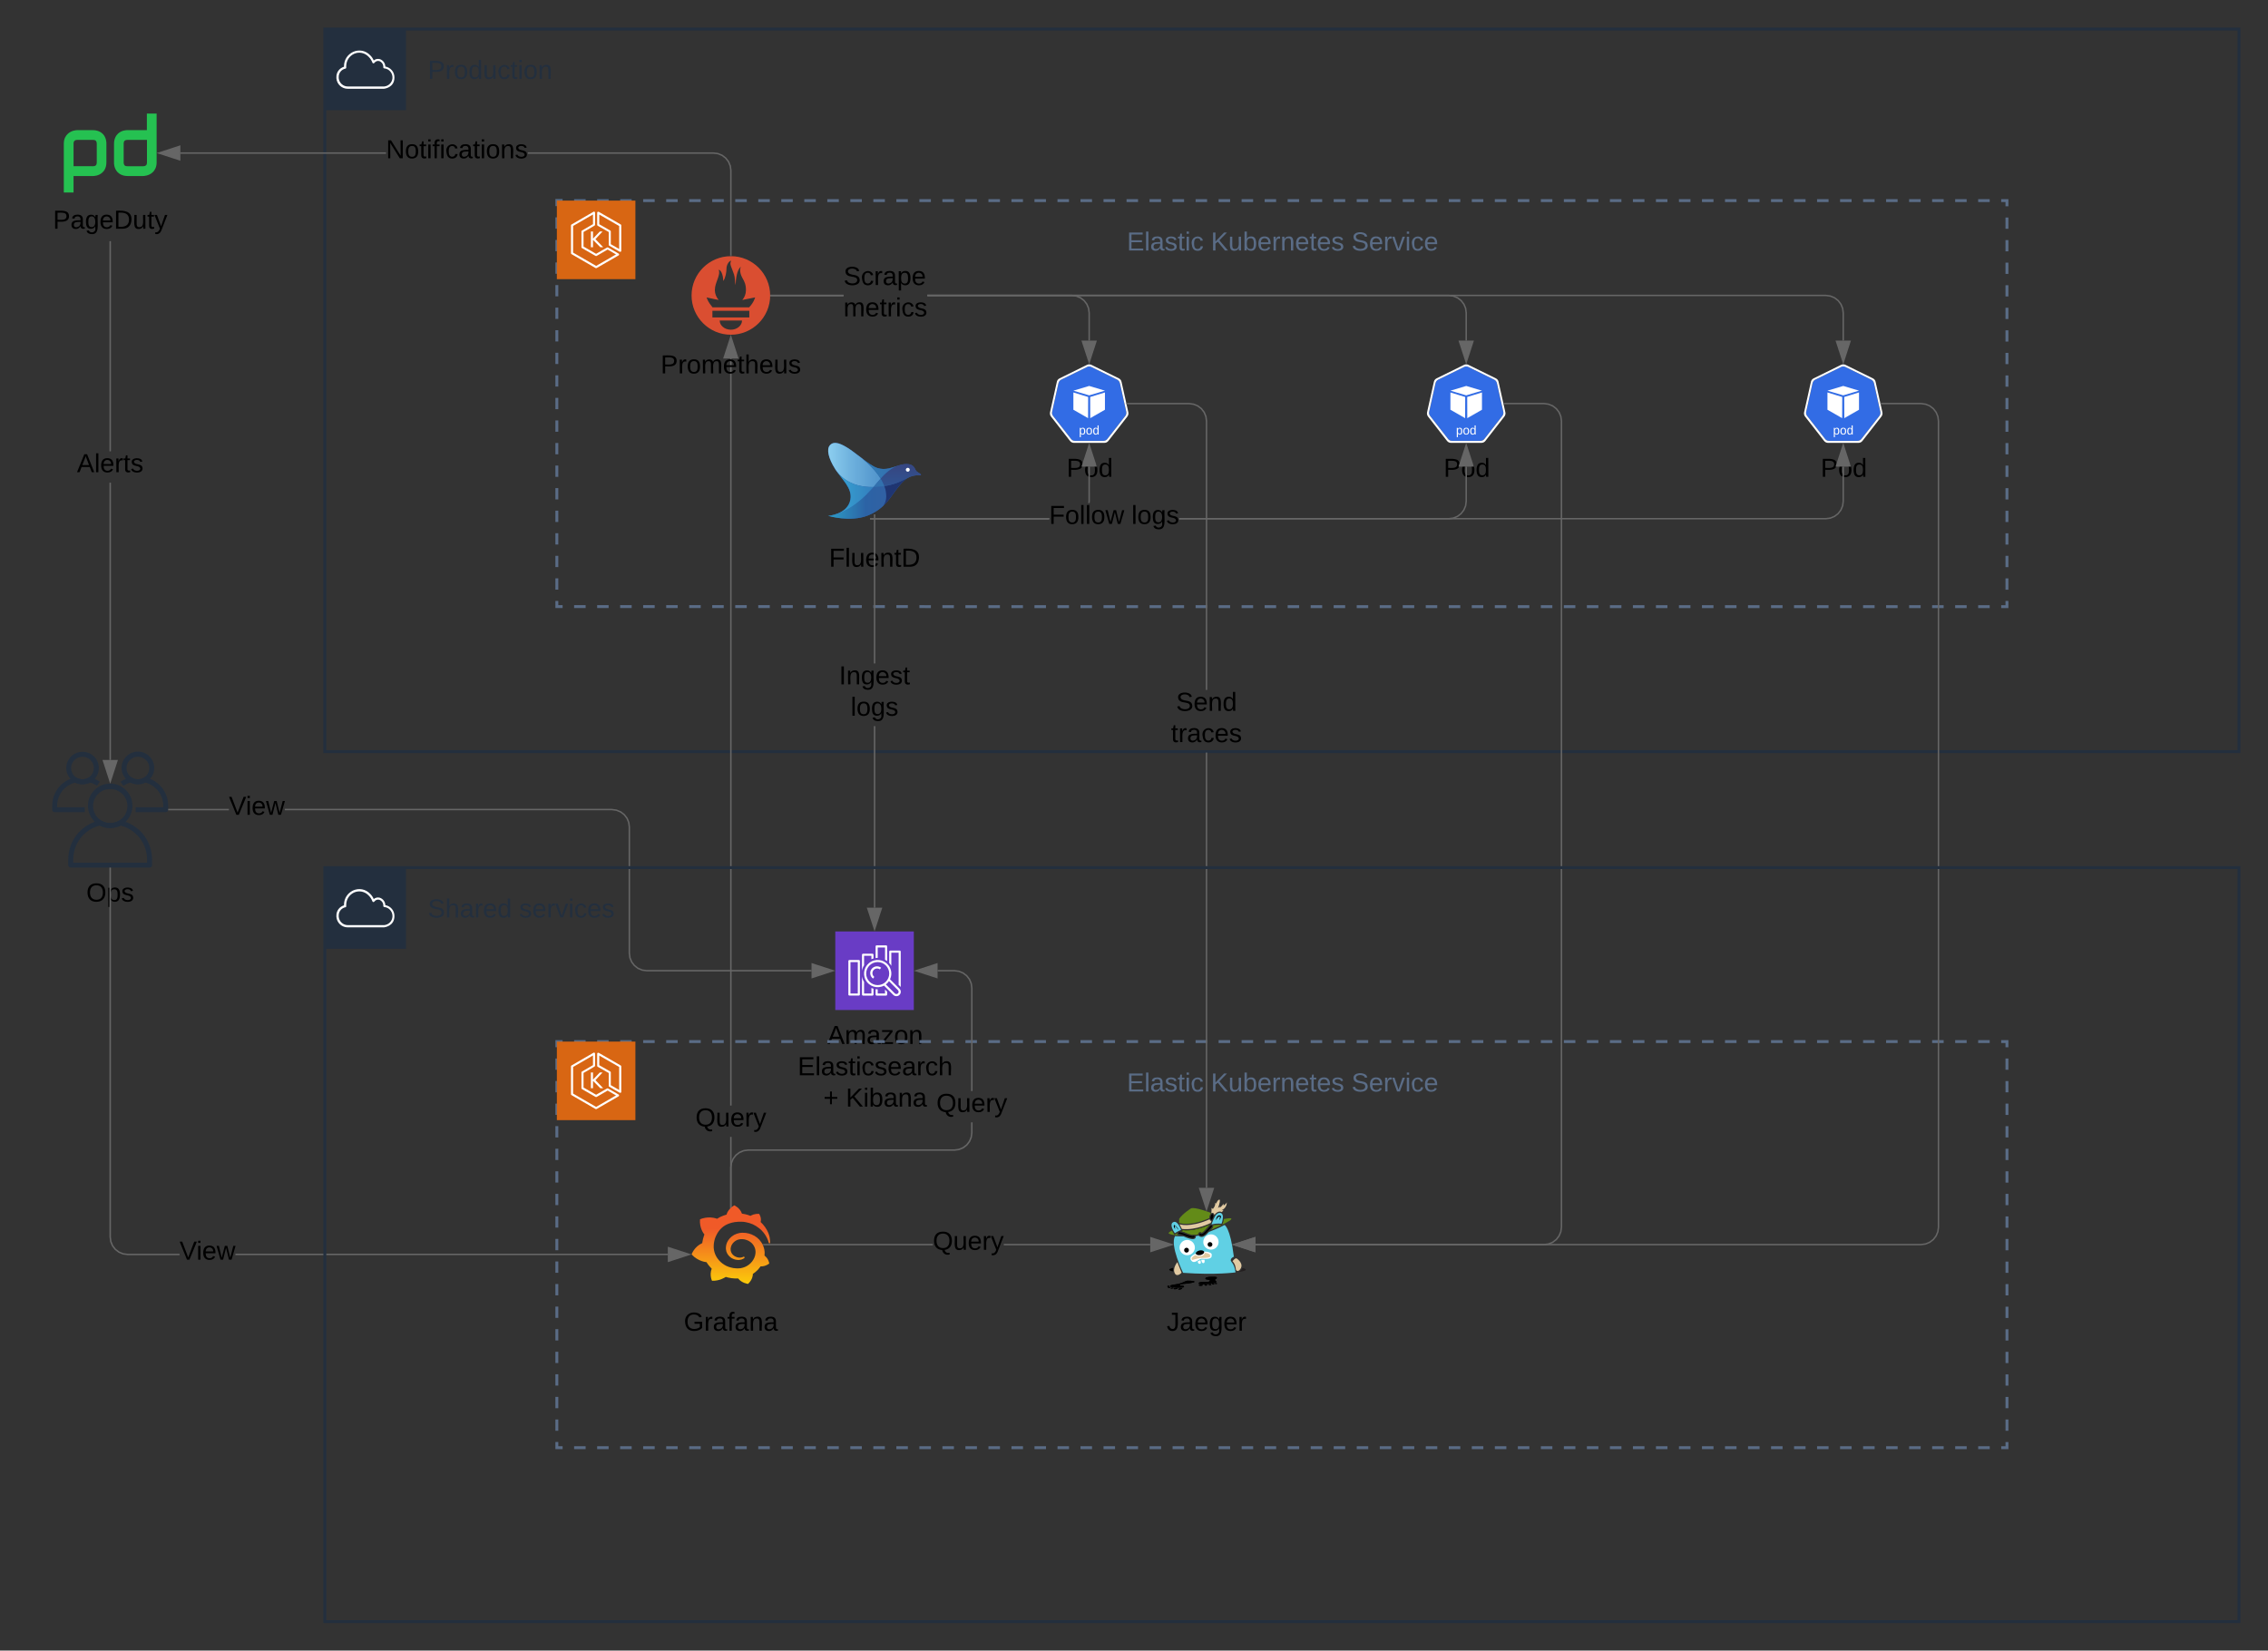 <svg xmlns="http://www.w3.org/2000/svg" xmlns:xlink="http://www.w3.org/1999/xlink" xmlns:lucid="lucid" width="1564" height="1138.32"><rect width="100%" height="100%" fill="#333333" stroke="none"/><g transform="translate(-156 -201.677)" lucid:page-tab-id="0_0"><path d="M380 221.68h1320V720H380z" stroke="#232f3e" stroke-width="2" fill="#fff" fill-opacity="0"/><path d="M380 221.68h56v56h-56v-56z" stroke="#fff" stroke-opacity="0" fill="#232f3e"/><path d="M420.88 262.9h-25c-4.13.05-7.57-3.1-7.9-7.2v-.64c-.15-3.4 1.97-6.38 5.25-7.36v-.66c.12-4.22 2.44-7.75 6.24-9.57 4.12-1.85 8.73-.95 11.8 2.32 1.1 1.07 1.85 2.18 2.45 3.57 1.2-1 2.72-1.3 4.24-.9 2.24.8 3.68 2.75 3.76 5.1 3.68.66 6.32 3.8 6.28 7.57 0 7.07-7.04 7.73-7.12 7.75zM394.18 249c-2.83.6-4.75 3.14-4.6 6.04v.53c.3 3.3 3.1 5.82 6.4 5.74h24.98c3.04-.3 5.4-2.64 5.68-5.7.28-3.43-2.24-6.5-5.68-6.78-.44-.05-.72-.45-.64-.87.08-1.86-1-3.46-2.72-4.15-1.32-.37-2.64.13-3.44 1.24-.2.23-.44.36-.76.3-.28-.05-.48-.23-.6-.5-.6-1.6-1.4-2.84-2.6-4.03-2.68-2.8-6.6-3.6-10.13-2-3.24 1.6-5.2 4.64-5.32 8.25-.04.4-.04.74 0 1.13.04.4-.2.77-.6.85z" stroke="#fff" stroke-opacity="0" fill="#fff"/><use xlink:href="#a" transform="matrix(1,0,0,1,451,241.677) translate(0 14.4)"/><path d="M540 340.03h1000v280H540z" fill="#fff" fill-opacity="0"/><path d="M551.9 340.03h7.94m7.94 0h7.93m7.95 0h7.94m7.92 0h7.94m7.94 0h7.93m7.94 0h7.94m7.94 0h7.94m7.94 0h7.93m7.94 0h7.93m7.93 0h7.94m7.93 0h7.94m7.94 0h7.94m7.94 0h7.94m7.93 0h7.94m7.93 0h7.93m7.94 0h7.94m7.93 0h7.94m7.95 0h7.93m7.94 0h7.94m7.93 0h7.93m7.94 0h7.93m7.94 0h7.93m7.94 0h7.95m7.93 0h7.94m7.94 0h7.93m7.93 0h7.94m7.93 0h7.94m7.94 0h7.93m7.95 0h7.94m7.92 0h7.94m7.94 0h7.93m7.94 0h7.93m7.94 0h7.94m7.93 0h7.95m7.94 0h7.92m7.94 0h7.94m7.93 0h7.94m7.94 0h7.94m7.94 0h7.94m7.93 0h7.94m7.93 0h7.93m7.94 0h7.93m7.94 0h7.94m7.94 0h7.94m7.94 0h7.93m7.94 0h7.93m7.93 0h7.94m7.94 0h7.93m7.94 0h7.95m7.93 0h7.94m7.94 0h7.93m7.93 0h7.94m7.93 0h7.94m7.93 0h7.94m7.95 0h7.93m7.94 0h7.94m7.93 0h7.93m7.94 0h7.93m7.94 0h7.94m7.93 0h7.95m7.94 0h7.92m7.94 0h7.94m7.93 0h3.97v3.9m0 7.76v7.77m0 7.78v7.78m0 7.77v7.78m0 7.78v7.78m0 7.78v7.77m0 7.77v7.78m0 7.78v7.77m0 7.78v7.78m0 7.78v7.78m0 7.77v7.77m0 7.78v7.78m0 7.77v7.78m0 7.78v7.78m0 7.78v7.77m0 7.77v7.78m0 7.78v7.77m0 7.78v7.78m0 7.78v3.9h-3.97m-7.93 0h-7.94m-7.94 0h-7.93m-7.95 0h-7.94m-7.92 0h-7.94m-7.94 0h-7.93m-7.94 0h-7.94m-7.94 0h-7.94m-7.94 0h-7.93m-7.94 0h-7.93m-7.93 0h-7.94m-7.93 0h-7.94m-7.94 0h-7.94m-7.94 0h-7.94m-7.93 0h-7.94m-7.93 0h-7.93m-7.94 0h-7.94m-7.93 0h-7.94m-7.95 0h-7.93m-7.94 0h-7.94m-7.93 0h-7.93m-7.94 0h-7.93m-7.94 0h-7.93m-7.94 0h-7.95m-7.93 0h-7.94m-7.94 0h-7.93m-7.93 0h-7.94m-7.93 0h-7.94m-7.94 0h-7.93m-7.95 0h-7.94m-7.92 0h-7.94m-7.94 0h-7.93m-7.94 0h-7.93m-7.94 0h-7.94m-7.93 0h-7.95m-7.94 0h-7.92m-7.94 0h-7.94m-7.93 0h-7.94m-7.94 0h-7.94m-7.94 0h-7.94m-7.93 0h-7.94m-7.93 0h-7.93m-7.94 0h-7.93m-7.94 0h-7.94m-7.94 0h-7.94m-7.94 0h-7.93m-7.94 0h-7.93m-7.93 0H790m-7.94 0h-7.93m-7.94 0h-7.95m-7.93 0h-7.94m-7.94 0h-7.93m-7.93 0h-7.94m-7.93 0h-7.94m-7.93 0h-7.94m-7.95 0h-7.93m-7.94 0h-7.94m-7.93 0h-7.93m-7.94 0h-7.93m-7.94 0h-7.94m-7.93 0h-7.95m-7.94 0h-7.92m-7.94 0h-7.94m-7.93 0H540v-3.9m0-7.78v-7.78m0-7.78v-7.77m0-7.78v-7.78m0-7.78v-7.78m0-7.78v-7.78m0-7.78v-7.78m0-7.77v-7.78m0-7.78v-7.78m0-7.78v-7.78m0-7.78v-7.78m0-7.78v-7.77m0-7.78v-7.78m0-7.78v-7.78m0-7.78v-7.78m0-7.78v-7.78m0-7.77v-7.78m0-7.78v-7.78m0-7.78v-3.9h3.97" stroke="#5a6c86" stroke-width="2" fill="none"/><use xlink:href="#b" transform="matrix(1,0,0,1,540,360.026) translate(393.125 14.4)"/><use xlink:href="#c" transform="matrix(1,0,0,1,540,360.026) translate(451.025 14.4)"/><use xlink:href="#d" transform="matrix(1,0,0,1,540,360.026) translate(547.975 14.4)"/><path d="M540 340.03h54.17v54.17H540v-54.17z" stroke="#fff" stroke-opacity="0" stroke-width="2" fill="#d86613"/><path d="M567.1 386.62c-.15 0-.25-.04-.38-.08l-16.6-9.6c-.24-.15-.37-.35-.37-.62v-19.2c0-.27.13-.5.37-.62l15.17-8.8c.23-.14.46-.14.7 0 .22.13.36.37.36.64v8.3c0 .28-.14.48-.37.64l-7.58 4.4v10.03l8.67 5 7.56-4.32c.23-.12.5-.12.7 0l7.24 4.17c.33.2.46.63.26.98-.07.12-.13.2-.26.27l-15.15 8.74c-.13.04-.23.08-.36.08zm-15.9-10.73l15.9 9.16 13.7-7.92-5.78-3.36-7.57 4.4c-.23.13-.5.13-.73 0l-9.4-5.4c-.23-.17-.36-.36-.36-.64V361.3c0-.28.13-.5.36-.63l7.6-4.4v-6.68l-13.7 7.9z" stroke="#fff" stroke-opacity="0" stroke-width="2" fill="#fff"/><path d="M583.7 375.37c-.13 0-.24-.03-.36-.08l-7.22-4.17c-.24-.14-.35-.38-.34-.63v-8.8l-7.6-4.33c-.24-.14-.37-.36-.37-.63v-8.34c0-.27.14-.5.37-.63.24-.1.5-.1.72 0l15.16 8.72c.23.13.36.35.36.62v17.53c0 .4-.3.72-.7.72zm-6.5-5.3l5.78 3.33v-15.86l-13.73-7.9v6.68l7.58 4.35c.23.1.37.33.37.6z" stroke="#fff" stroke-opacity="0" stroke-width="2" fill="#fff"/><path d="M563.48 372.16v-10.83h1.44v4.93l4.7-4.93h1.9l-4.9 5.27 5.33 5.56h-1.98l-5.05-5.06v5.06z" stroke="#fff" stroke-opacity="0" stroke-width="2" fill="#fff"/><path d="M732 844.04h54.17v54.17H732v-54.16z" stroke="#fff" stroke-opacity="0" stroke-width="2" fill="#693cc5"/><path d="M748.25 863.72h-6.5c-.4 0-.72.32-.72.7v23.15c0 .4.32.7.72.7h6.5c.4 0 .72-.3.72-.7v-23.14c0-.4-.32-.7-.72-.7zm-.72 23.1h-5.06v-21.65h5.06zM758.36 883.52v4.04c0 .4-.32.72-.72.72h-6.5c-.4 0-.72-.33-.72-.72V875.1c.25 1.4.7 2.57 1.44 3.78v7.95h5.06v-3.78c.5.2.93.35 1.44.47zM758.36 860.12v2.55c-.52.14-.95.3-1.44.5v-2.34h-5.06v6.5c-.75 1.22-1.2 2.38-1.44 3.8v-11c0-.4.32-.74.72-.74h6.5c.4 0 .72.32.72.72zM766.3 884.12v2.7h-5.04v-2.87c-.5 0-.94-.04-1.45-.1v3.7c0 .42.33.73.73.73h6.5c.4 0 .72-.3.72-.73v-2zm.73-30.5h-6.5c-.4 0-.72.3-.72.72v8.04c.52-.07.95-.1 1.46-.1v-7.2h5.05v8.45c.54.3.98.58 1.45.93v-10.12c0-.42-.32-.73-.72-.73zM776.42 857.22h-6.5c-.4 0-.72.33-.72.73v7.83c.6.63 1.02 1.23 1.45 1.98v-9.08h5.05v22.2l1.44 1.44v-24.37c0-.4-.32-.73-.72-.73z" stroke="#fff" stroke-opacity="0" stroke-width="2" fill="#fff"/><path d="M776.26 883.52l-6.5-6.5c1.27-2.76 1.2-5.63-.23-8.32-2.43-4.57-8.1-6.32-12.68-3.9-4.58 2.42-6.35 8.1-3.92 12.68 2.43 4.6 8.1 6.34 12.7 3.92l6.38 6.4c1.2 1.16 3.1 1.16 4.26 0 1.2-1.18 1.2-3.08 0-4.25zM753.3 873.1c0-4.38 3.55-7.95 7.96-7.95 4.38 0 7.94 3.57 7.94 7.94 0 4.38-3.56 7.95-7.94 7.95-4.4 0-7.95-3.57-7.95-7.96zm21.95 13.64c-.6.6-1.6.6-2.23 0l-6.14-6.16c.88-.65 1.54-1.35 2.17-2.27l6.2 6.25c.6.6.6 1.6 0 2.2z" stroke="#fff" stroke-opacity="0" stroke-width="2" fill="#fff"/><path d="M758.05 876.54c-2.1-1.5-2.58-4.4-1.08-6.5 1.5-2.1 4.42-2.58 6.5-1.1l.14.1-.85 1.17c-1.43-1.05-3.45-.75-4.5.68-1.07 1.43-.77 3.45.66 4.5z" stroke="#fff" stroke-opacity="0" stroke-width="2" fill="#fff"/><use xlink:href="#e" transform="matrix(1,0,0,1,702,907.212) translate(24.525 14.4)"/><use xlink:href="#f" transform="matrix(1,0,0,1,702,907.212) translate(4.075 36)"/><use xlink:href="#g" transform="matrix(1,0,0,1,702,907.212) translate(21.775 57.6)"/><use xlink:href="#h" transform="matrix(1,0,0,1,702,907.212) translate(37.275 57.6)"/><path d="M540 920h1000v280H540z" fill="#fff" fill-opacity="0"/><path d="M551.9 920h7.94m7.94 0h7.93m7.95 0h7.94m7.92 0h7.94m7.94 0h7.93m7.94 0h7.94m7.94 0h7.94m7.94 0h7.93m7.94 0h7.93m7.93 0h7.94m7.93 0h7.94m7.94 0h7.94m7.94 0h7.94m7.93 0h7.94m7.93 0h7.93m7.94 0h7.94m7.93 0h7.94m7.95 0h7.93m7.94 0h7.94m7.93 0h7.93m7.94 0h7.93m7.94 0h7.93m7.94 0h7.95m7.93 0h7.94m7.94 0h7.93m7.93 0h7.94m7.93 0h7.94m7.94 0h7.93m7.95 0h7.94m7.92 0h7.94m7.94 0h7.93m7.94 0h7.93m7.94 0h7.94m7.93 0h7.95m7.94 0h7.92m7.94 0h7.94m7.93 0h7.94m7.94 0h7.94m7.94 0h7.94m7.93 0h7.94m7.93 0h7.93m7.94 0h7.93m7.94 0h7.94m7.94 0h7.94m7.94 0h7.93m7.94 0h7.93m7.93 0h7.94m7.94 0h7.93m7.94 0h7.95m7.93 0h7.94m7.94 0h7.93m7.93 0h7.94m7.93 0h7.94m7.93 0h7.94m7.95 0h7.93m7.94 0h7.94m7.93 0h7.93m7.94 0h7.93m7.94 0h7.94m7.93 0h7.95m7.94 0h7.92m7.94 0h7.94m7.93 0h3.97v3.9m0 7.77v7.77m0 7.78V955m0 7.78v7.78m0 7.77v7.78m0 7.8v7.77m0 7.77v7.78m0 7.78v7.78m0 7.78v7.77m0 7.78v7.8m0 7.77v7.77m0 7.78v7.78m0 7.78v7.78m0 7.77v7.78m0 7.8v7.77m0 7.77v7.78m0 7.78v7.78m0 7.78v7.77m0 7.78v3.9h-3.97m-7.93 0h-7.94m-7.94 0h-7.93m-7.95 0h-7.94m-7.92 0h-7.94m-7.94 0h-7.93m-7.94 0h-7.94m-7.94 0h-7.94m-7.94 0h-7.93m-7.94 0h-7.93m-7.93 0h-7.94m-7.93 0h-7.94m-7.94 0h-7.94m-7.94 0h-7.94m-7.93 0h-7.94m-7.93 0h-7.93m-7.94 0h-7.94m-7.93 0h-7.94m-7.95 0h-7.93m-7.94 0h-7.94m-7.93 0h-7.93m-7.94 0h-7.93m-7.94 0h-7.93m-7.94 0h-7.95m-7.93 0h-7.94m-7.94 0h-7.93m-7.93 0h-7.94m-7.93 0h-7.94m-7.94 0h-7.93m-7.95 0h-7.94m-7.92 0h-7.94m-7.94 0h-7.93m-7.94 0h-7.93m-7.94 0h-7.94m-7.93 0h-7.95m-7.94 0h-7.92m-7.94 0h-7.94m-7.93 0h-7.94m-7.94 0h-7.94m-7.94 0h-7.94m-7.93 0h-7.94m-7.93 0h-7.93m-7.94 0h-7.93m-7.94 0h-7.94m-7.94 0h-7.94m-7.94 0h-7.93m-7.94 0h-7.93m-7.93 0H790m-7.94 0h-7.93m-7.94 0h-7.95m-7.93 0h-7.94m-7.94 0h-7.93m-7.93 0h-7.94m-7.93 0h-7.94m-7.93 0h-7.94m-7.95 0h-7.93m-7.94 0h-7.94m-7.93 0h-7.93m-7.94 0h-7.93m-7.94 0h-7.94m-7.93 0h-7.95m-7.94 0h-7.92m-7.94 0h-7.94m-7.93 0H540v-3.9m0-7.77v-7.77m0-7.78V1165m0-7.78v-7.78m0-7.77v-7.78m0-7.8v-7.77m0-7.77v-7.78m0-7.78v-7.78m0-7.78v-7.77m0-7.78v-7.8m0-7.77v-7.77m0-7.78V1025m0-7.78v-7.78m0-7.77v-7.78m0-7.8v-7.77m0-7.77v-7.78m0-7.78v-7.78m0-7.78v-7.77m0-7.78V920h3.97" stroke="#5a6c86" stroke-width="2" fill="none"/><use xlink:href="#b" transform="matrix(1,0,0,1,540,940) translate(393.125 14.4)"/><use xlink:href="#c" transform="matrix(1,0,0,1,540,940) translate(451.025 14.4)"/><use xlink:href="#d" transform="matrix(1,0,0,1,540,940) translate(547.975 14.4)"/><path d="M540 920h54.17v54.17H540V920z" stroke="#fff" stroke-opacity="0" stroke-width="2" fill="#d86613"/><path d="M567.1 966.6c-.15 0-.25-.04-.38-.08l-16.6-9.6c-.24-.16-.37-.35-.37-.63v-19.2c0-.28.13-.5.37-.63l15.17-8.78c.23-.17.46-.17.7 0 .22.1.36.34.36.6v8.33c0 .27-.14.46-.37.62l-7.58 4.4v10.04l8.67 4.98 7.56-4.33c.23-.1.5-.1.7 0l7.24 4.18c.33.2.46.62.26.97-.07.12-.13.2-.26.28l-15.15 8.74c-.13.04-.23.08-.36.08zm-15.9-10.74l15.9 9.18 13.7-7.93-5.78-3.34-7.57 4.4c-.23.12-.5.12-.73 0l-9.4-5.42c-.23-.15-.36-.35-.36-.62v-10.85c0-.27.13-.5.36-.63l7.6-4.4v-6.68l-13.7 7.92z" stroke="#fff" stroke-opacity="0" stroke-width="2" fill="#fff"/><path d="M583.7 955.34c-.13 0-.24-.03-.36-.08l-7.22-4.15c-.24-.13-.35-.38-.34-.63v-8.8l-7.6-4.32c-.24-.14-.37-.36-.37-.64v-8.32c0-.28.14-.5.37-.64.24-.1.5-.1.72 0l15.16 8.72c.23.14.36.36.36.64v17.52c0 .4-.3.72-.7.72zm-6.5-5.3l5.78 3.34V937.5l-13.73-7.88v6.67l7.58 4.34c.23.1.37.33.37.6z" stroke="#fff" stroke-opacity="0" stroke-width="2" fill="#fff"/><path d="M563.48 952.14V941.3h1.44v4.93l4.7-4.93h1.9l-4.9 5.28 5.33 5.56h-1.98l-5.05-5.06v5.06z" stroke="#fff" stroke-opacity="0" stroke-width="2" fill="#fff"/><path d="M1426.93 454.37c-.5.05-.92.15-1.33.36l-17.8 8.77c-.98.47-1.65 1.3-1.86 2.36l-4.4 19.76c-.22.92-.06 1.85.45 2.67.04.1.1.14.2.25l12.3 15.8c.68.87 1.6 1.34 2.68 1.34h19.8c1.1 0 2-.48 2.68-1.35l12.32-15.8c.66-.88.92-1.9.66-2.98l-4.4-19.7c-.22-1.08-.88-1.9-1.86-2.37l-17.8-8.77c-.57-.26-1.08-.4-1.65-.36z" stroke="#000" stroke-opacity="0" stroke-width="3.83" fill="#326ce5"/><path d="M1426.92 452.94c-.54.05-.97.16-1.4.38l-18.8 9.26c-1.03.5-1.74 1.36-1.95 2.5l-4.66 20.85c-.2.98-.05 1.95.5 2.82.05.1.1.16.2.27l13 16.68c.72.93 1.7 1.4 2.83 1.4h20.9c1.15 0 2.12-.47 2.83-1.4l13-16.68c.7-.92.98-2 .7-3.1l-4.65-20.85c-.2-1.13-.9-2-1.94-2.5l-18.8-9.25c-.6-.27-1.14-.43-1.74-.38zm0 1.46c.6-.05 1.1.06 1.63.33l17.88 8.77c.92.5 1.57 1.3 1.84 2.4l4.4 19.7c.2 1.1 0 2.06-.66 2.93l-12.35 15.82c-.65.87-1.57 1.35-2.65 1.35h-19.83c-1.08 0-2-.48-2.65-1.35l-12.35-15.82c-.06-.05-.1-.16-.17-.27-.54-.8-.7-1.68-.48-2.65l4.38-19.7c.28-1.1.87-1.9 1.85-2.4l17.87-8.77c.44-.22.82-.33 1.3-.38z" stroke="#000" stroke-opacity="0" stroke-width="3.83" fill="#fff"/><path d="M1424.4 499.02c0 1.6-.56 2.4-1.66 2.4-.7 0-1.15-.25-1.4-.8V503.16h-.74v-5.48c0-.47 0-.8-.02-.94h.72v.12c.02.07.02.18.03.33v.3h.03c.13-.3.3-.5.52-.63.22-.14.5-.2.86-.2.56 0 .97.2 1.24.57.27.38.4.98.4 1.8zm-.8 0c0-.63-.08-1.1-.24-1.36-.18-.28-.44-.42-.8-.42-.3 0-.53.07-.7.2-.17.12-.3.32-.38.6-.1.26-.13.62-.13 1.05 0 .6.1 1.04.28 1.33.2.3.5.43.9.43.38 0 .65-.14.82-.42.17-.28.26-.75.26-1.4zM1429.1 499.03c0 .8-.16 1.42-.5 1.8-.35.4-.86.6-1.5.6-.67 0-1.16-.2-1.5-.6-.33-.43-.5-1.02-.5-1.8 0-1.6.67-2.38 2-2.38.7 0 1.2.2 1.52.58.33.4.5 1 .5 1.8zm-.77 0c0-.63-.1-1.1-.28-1.38-.18-.3-.5-.43-.92-.43-.44 0-.76.14-.95.44-.2.3-.3.75-.3 1.37 0 .6.1 1.07.3 1.38.2.3.5.46.9.46.45 0 .77-.14.95-.44.2-.3.3-.76.3-1.4zM1432.86 500.6c-.13.3-.32.5-.55.64-.2.13-.5.2-.83.2-.57 0-.98-.2-1.25-.6-.26-.4-.4-1-.4-1.78 0-1.6.55-2.4 1.65-2.4.34 0 .62.05.85.18.22.13.4.33.54.6v-2.42h.75v5.37c0 .47.02.8.03.95h-.7c-.02-.05-.02-.16-.04-.32l-.02-.43zm-2.26-1.57c0 .65.1 1.1.25 1.4.17.27.44.4.8.4.43 0 .74-.14.93-.44.2-.32.28-.78.28-1.42 0-.6-.1-1.06-.28-1.34-.2-.28-.5-.43-.9-.43s-.66.16-.83.45c-.16.28-.25.74-.25 1.38z" stroke="#000" stroke-opacity="0" fill="#fff"/><path d="M1416.2 471.1l10.9-3.26 10.86 3.25-10.87 3.24zM1416.2 472.33v11.92l10.14 5.8.05-14.6zM1437.96 472.33v11.92l-10.13 5.8-.05-14.6z" stroke="#000" stroke-opacity="0" stroke-width="3.77" fill="#fff"/><use xlink:href="#i" transform="matrix(1,0,0,1,1370,516.113) translate(41.5 14.4)"/><path d="M1166.93 454.37c-.5.05-.92.15-1.33.36l-17.8 8.77c-.98.47-1.65 1.3-1.86 2.36l-4.4 19.76c-.22.92-.06 1.85.45 2.67.04.1.1.14.2.25l12.3 15.8c.68.87 1.6 1.34 2.68 1.34h19.8c1.1 0 2-.48 2.68-1.35l12.32-15.8c.66-.88.92-1.9.66-2.98l-4.4-19.7c-.22-1.08-.88-1.9-1.86-2.37l-17.8-8.77c-.57-.26-1.08-.4-1.65-.36z" stroke="#000" stroke-opacity="0" stroke-width="3.83" fill="#326ce5"/><path d="M1166.92 452.94c-.54.05-.97.16-1.4.38l-18.8 9.26c-1.03.5-1.74 1.36-1.95 2.5l-4.66 20.85c-.2.98-.05 1.95.5 2.82.05.1.1.16.2.27l13 16.68c.72.93 1.7 1.4 2.83 1.4h20.9c1.15 0 2.12-.47 2.83-1.4l13-16.68c.7-.92.98-2 .7-3.1l-4.65-20.85c-.2-1.13-.9-2-1.94-2.5l-18.8-9.25c-.6-.27-1.14-.43-1.74-.38zm0 1.46c.6-.05 1.1.06 1.63.33l17.88 8.77c.92.5 1.57 1.3 1.84 2.4l4.4 19.7c.2 1.1 0 2.06-.66 2.93l-12.35 15.82c-.65.87-1.57 1.35-2.65 1.35h-19.83c-1.08 0-2-.48-2.65-1.35l-12.35-15.82c-.06-.05-.1-.16-.17-.27-.54-.8-.7-1.68-.48-2.65l4.38-19.7c.28-1.1.87-1.9 1.85-2.4l17.87-8.77c.44-.22.82-.33 1.3-.38z" stroke="#000" stroke-opacity="0" stroke-width="3.83" fill="#fff"/><path d="M1164.4 499.02c0 1.6-.56 2.4-1.66 2.4-.7 0-1.15-.25-1.4-.8V503.16h-.74v-5.48c0-.47 0-.8-.02-.94h.72v.12c.02.07.02.18.03.33v.3h.03c.13-.3.3-.5.52-.63.22-.14.5-.2.86-.2.56 0 .97.2 1.24.57.27.38.4.98.4 1.8zm-.8 0c0-.63-.08-1.1-.24-1.36-.18-.28-.44-.42-.8-.42-.3 0-.53.07-.7.2-.17.12-.3.32-.38.6-.1.26-.13.62-.13 1.05 0 .6.1 1.04.28 1.33.2.3.5.43.9.43.38 0 .65-.14.82-.42.17-.28.26-.75.26-1.4zM1169.1 499.03c0 .8-.16 1.42-.5 1.8-.35.4-.86.6-1.5.6-.67 0-1.16-.2-1.5-.6-.33-.43-.5-1.02-.5-1.8 0-1.6.67-2.38 2-2.38.7 0 1.2.2 1.52.58.33.4.5 1 .5 1.8zm-.77 0c0-.63-.1-1.1-.28-1.38-.18-.3-.5-.43-.92-.43-.44 0-.76.14-.95.44-.2.3-.3.75-.3 1.37 0 .6.1 1.07.3 1.38.2.3.5.46.9.46.45 0 .77-.14.95-.44.2-.3.3-.76.3-1.4zM1172.86 500.6c-.13.3-.32.5-.55.64-.2.13-.5.2-.83.2-.57 0-.98-.2-1.25-.6-.26-.4-.4-1-.4-1.78 0-1.6.55-2.4 1.65-2.4.34 0 .62.05.85.18.22.13.4.33.54.6v-2.42h.75v5.37c0 .47.02.8.03.95h-.7c-.02-.05-.02-.16-.04-.32l-.02-.43zm-2.26-1.57c0 .65.1 1.1.25 1.4.17.27.44.4.8.4.43 0 .74-.14.93-.44.2-.32.28-.78.28-1.42 0-.6-.1-1.06-.28-1.34-.2-.28-.5-.43-.9-.43s-.66.16-.83.45c-.16.28-.25.74-.25 1.38z" stroke="#000" stroke-opacity="0" fill="#fff"/><path d="M1156.2 471.1l10.9-3.26 10.86 3.25-10.87 3.24zM1156.2 472.33v11.92l10.14 5.8.05-14.6zM1177.96 472.33v11.92l-10.13 5.8-.05-14.6z" stroke="#000" stroke-opacity="0" stroke-width="3.77" fill="#fff"/><use xlink:href="#i" transform="matrix(1,0,0,1,1110,516.113) translate(41.5 14.4)"/><path d="M906.93 454.37c-.5.05-.92.15-1.33.36l-17.8 8.77c-.98.47-1.65 1.3-1.86 2.36l-4.4 19.76c-.22.92-.06 1.85.45 2.67.04.1.1.14.2.25l12.3 15.8c.68.87 1.6 1.34 2.68 1.34h19.8c1.1 0 2-.48 2.68-1.35l12.32-15.8c.66-.88.92-1.9.66-2.98l-4.4-19.7c-.22-1.08-.88-1.9-1.86-2.37l-17.8-8.77c-.57-.26-1.08-.4-1.65-.36z" stroke="#000" stroke-opacity="0" stroke-width="3.83" fill="#326ce5"/><path d="M906.92 452.94c-.54.05-.97.16-1.4.38l-18.8 9.26c-1.03.5-1.74 1.36-1.95 2.5l-4.66 20.85c-.2.98-.05 1.95.5 2.82.05.1.1.16.2.27l13 16.68c.72.93 1.7 1.4 2.83 1.4h20.9c1.15 0 2.12-.47 2.83-1.4l13-16.68c.7-.92.98-2 .7-3.1l-4.65-20.85c-.2-1.13-.9-2-1.94-2.5l-18.8-9.25c-.6-.27-1.14-.43-1.74-.38zm0 1.46c.6-.05 1.1.06 1.63.33l17.88 8.77c.92.5 1.57 1.3 1.84 2.4l4.4 19.7c.2 1.1 0 2.06-.66 2.93l-12.35 15.82c-.65.87-1.57 1.35-2.65 1.35h-19.83c-1.08 0-2-.48-2.65-1.35l-12.35-15.82c-.06-.05-.1-.16-.17-.27-.54-.8-.7-1.68-.48-2.65l4.38-19.7c.28-1.1.87-1.9 1.85-2.4l17.87-8.77c.44-.22.82-.33 1.3-.38z" stroke="#000" stroke-opacity="0" stroke-width="3.83" fill="#fff"/><path d="M904.4 499.02c0 1.6-.56 2.4-1.66 2.4-.7 0-1.15-.25-1.4-.8V503.16h-.74v-5.48c0-.47 0-.8-.02-.94h.72v.12c.02.07.02.18.03.33v.3h.03c.13-.3.3-.5.52-.63.22-.14.5-.2.86-.2.56 0 .97.2 1.24.57.27.38.4.98.4 1.8zm-.8 0c0-.63-.08-1.1-.24-1.36-.18-.28-.44-.42-.8-.42-.3 0-.53.07-.7.2-.17.12-.3.32-.38.6-.1.26-.13.62-.13 1.05 0 .6.1 1.04.28 1.33.2.3.5.43.9.43.38 0 .65-.14.82-.42.17-.28.26-.75.26-1.4zM909.1 499.03c0 .8-.16 1.42-.5 1.8-.35.4-.86.6-1.5.6-.67 0-1.16-.2-1.5-.6-.33-.43-.5-1.02-.5-1.8 0-1.6.67-2.38 2-2.38.7 0 1.2.2 1.52.58.33.4.5 1 .5 1.8zm-.77 0c0-.63-.1-1.1-.28-1.38-.18-.3-.5-.43-.92-.43-.44 0-.76.14-.95.44-.2.3-.3.75-.3 1.37 0 .6.1 1.07.3 1.38.2.3.5.46.9.46.45 0 .77-.14.95-.44.2-.3.3-.76.3-1.4zM912.86 500.6c-.13.3-.32.5-.55.64-.2.13-.5.2-.83.2-.57 0-.98-.2-1.25-.6-.26-.4-.4-1-.4-1.78 0-1.6.55-2.4 1.65-2.4.34 0 .62.05.85.18.22.13.4.33.54.6v-2.42h.75v5.37c0 .47.02.8.03.95h-.7c-.02-.05-.02-.16-.04-.32l-.02-.43zm-2.26-1.57c0 .65.1 1.1.25 1.4.17.27.44.4.8.4.43 0 .74-.14.93-.44.2-.32.28-.78.28-1.42 0-.6-.1-1.06-.28-1.34-.2-.28-.5-.43-.9-.43s-.66.16-.83.45c-.16.28-.25.74-.25 1.38z" stroke="#000" stroke-opacity="0" fill="#fff"/><path d="M896.2 471.1l10.9-3.26 10.86 3.25-10.87 3.24zM896.2 472.33v11.92l10.14 5.8.05-14.6zM917.96 472.33v11.92l-10.13 5.8-.05-14.6z" stroke="#000" stroke-opacity="0" stroke-width="3.77" fill="#fff"/><use xlink:href="#i" transform="matrix(1,0,0,1,850,516.113) translate(41.5 14.4)"/><path d="M898.33 405.36l3 1.24 2.6 2 2 2.6 1.24 3 .42 3.2v19.17h-1v-19.1l-.4-3.02-1.15-2.75-1.83-2.4-2.4-1.83-2.75-1.14-3.02-.4H795.5v-1h99.62zm-210.74.58v-1h50.04v1z" fill="#666"/><path d="M687.6 405.94h-.54l.03-.5-.06-.5h.56zM907.1 451.33l-4.65-14.26h9.27z" fill="#666"/><path d="M907.1 452.95l-5.34-16.38h10.65zm-3.96-15.38l3.95 12.15 3.93-12.15zM1158.33 405.36l3 1.24 2.6 2 2 2.6 1.24 3 .42 3.2v19.17h-1v-19.1l-.4-3.02-1.15-2.75-1.83-2.4-2.4-1.83-2.75-1.14-3.02-.4H795.5v-1h359.62zm-470.74.58v-1h50.04v1z" fill="#666"/><path d="M687.6 405.94h-.54l.03-.5-.06-.5h.56zM1167.1 451.33l-4.65-14.26h9.27z" fill="#666"/><path d="M1167.1 452.95l-5.34-16.38h10.65zm-3.96-15.38l3.95 12.15 3.93-12.15zM1418.33 405.36l3 1.24 2.6 2 2 2.6 1.24 3 .42 3.2v19.17h-1v-19.1l-.4-3.02-1.15-2.75-1.83-2.4-2.4-1.83-2.75-1.14-3.02-.4H795.5v-1h619.62zm-730.74.58v-1h50.04v1z" fill="#666"/><path d="M687.6 405.94h-.54l.03-.5-.06-.5h.56zM1427.1 451.33l-4.65-14.26h9.27z" fill="#666"/><path d="M1427.1 452.95l-5.34-16.38h10.65zm-3.96-15.38l3.95 12.15 3.93-12.15z" fill="#666"/><use xlink:href="#j" transform="matrix(1,0,0,1,737.644,383.836) translate(0 14.4)"/><use xlink:href="#k" transform="matrix(1,0,0,1,737.644,383.836) translate(0 36)"/><path d="M660.5 1034.32h-1v-48.6h1zm0-70.2h-1v-515.2h1z" fill="#666"/><path d="M660.5 1034.4l-1 .83v-.92h1zM664.64 448.4h-9.28l4.64-14.26z" fill="#666"/><path d="M665.32 448.9h-10.64l5.32-16.38zm-9.27-1h7.9L660 435.77z" fill="#666"/><use xlink:href="#l" transform="matrix(1,0,0,1,635.525,964.129) translate(0 14.4)"/><path d="M826.67 982.85l-.42 3.22-1.24 3-1.98 2.6-2.6 2-3 1.23-3.2.42H672l-3 .4-2.76 1.14-2.4 1.83-1.82 2.38-1.14 2.76-.4 3v27.48h-1v-27.53l.42-3.22 1.24-3 2-2.6 2.6-2 3-1.24 3.2-.42h142.18l3.02-.4 2.75-1.14 2.4-1.83 1.84-2.4 1.14-2.74.4-3v-7.08h1zm-9.25-111.8l3 1.24 2.6 1.98 2 2.6 1.23 3 .42 3.2v71.04h-1v-70.96l-.4-3.02-1.13-2.75-1.84-2.4-2.4-1.84-2.74-1.14-3.02-.4h-11.58v-1h11.65zM660.5 1034.4l-1 .83v-.92h1zM802.06 875.76l-14.27-4.63 14.26-4.64z" fill="#666"/><path d="M802.56 876.45l-16.4-5.32 16.4-5.33zm-13.15-5.32l12.16 3.94v-7.9z" fill="#666"/><use xlink:href="#m" transform="matrix(1,0,0,1,801.698,954.116) translate(0 14.4)"/><path d="M799.27 1060.5H682.4v-1h116.87zm149.93 0H848.22v-1H949.2z" fill="#666"/><path d="M682.4 1060.5h-.24l-.53-1h.78zM963.97 1060l-14.27 4.64v-9.28z" fill="#666"/><path d="M965.6 1060l-16.4 5.32v-10.64zm-15.4 3.95l12.15-3.95-12.15-3.95z" fill="#666"/><use xlink:href="#m" transform="matrix(1,0,0,1,799.266,1049.2) translate(0 14.4)"/><path d="M988.5 1020.85h-1V720.68h1zm-9.26-540.9l3 1.24 2.6 1.98 2 2.6 1.24 3 .42 3.2v185.5h-1V492.06l-.4-3.02-1.14-2.75-1.83-2.4-2.4-1.84-2.75-1.14-3-.4h-42.73v-1h42.78z" fill="#666"/><path d="M933.26 480.53h-.4l-.23-1h.63zM988 1035.6l-4.64-14.25h9.28z" fill="#666"/><path d="M988 1037.23l-5.32-16.38h10.64zm-3.95-15.38L988 1034l3.95-12.15z" fill="#666"/><use xlink:href="#n" transform="matrix(1,0,0,1,963.525,677.48) translate(3.48 14.4)"/><use xlink:href="#o" transform="matrix(1,0,0,1,963.525,677.48) translate(0.005 36)"/><path d="M1224 479.95l3 1.24 2.6 1.98 1.98 2.6 1.25 3 .42 3.2v556.05l-.42 3.2-1.25 3-2 2.6-2.6 2-3 1.25-3.2.42H1021.7v-1h199l3.03-.4 2.75-1.14 2.4-1.83 1.83-2.4 1.15-2.75.4-3V492.05l-.4-3.02-1.14-2.75-1.83-2.4-2.38-1.84-2.77-1.14-3.02-.4h-27.45v-1h27.53z" fill="#666"/><path d="M1193.26 480.53h-.4l-.23-1h.63zM1021.2 1064.64l-14.26-4.64 14.27-4.64z" fill="#666"/><path d="M1021.7 1065.32l-16.37-5.32 16.38-5.32zm-13.14-5.32l12.15 3.95v-7.9z" fill="#666"/><path d="M1484 479.95l3 1.24 2.6 1.98 1.98 2.6 1.25 3 .42 3.2v556.05l-.42 3.2-1.25 3-2 2.6-2.6 2-3 1.25-3.2.42H1021.7v-1h459l3.03-.4 2.75-1.14 2.4-1.83 1.83-2.4 1.15-2.75.4-3V492.05l-.4-3.02-1.14-2.75-1.83-2.4-2.38-1.84-2.77-1.14-3.02-.4h-27.45v-1h27.53z" fill="#666"/><path d="M1453.26 480.53h-.4l-.23-1h.63zM1021.2 1064.64l-14.26-4.64 14.27-4.64z" fill="#666"/><path d="M1021.7 1065.32l-16.37-5.32 16.38-5.32zm-13.14-5.32l12.15 3.95v-7.9z" fill="#666"/><path d="M790.77 529.4h-1.16c-2.1 0-6.07.2-9.65 3.33-8.64 7.48-10.62 18.46-25.4 24.42-12.3 4.9-27.46.26-27.46.26s13.5-.93 15.28-11.28c1.4-8.05-5.9-13.8-10.56-21.07-4.67-7.43-5.9-13.6-3.58-16.26 6.4-7.6 24 12.85 32.77 15.62 8.58 2.72 14.4-3.56 21.5-2.62 2.25.27 3.34 1.26 4.1 2.5.26.43.84 1.84 1.4 2.37.53.52 1.23.9 1.87 1.3.9.47 1.73 1.42.9 1.42z" stroke="#000" stroke-opacity="0" stroke-width=".05" fill="url(#p)"/><path d="M750.2 517.57c-2.12-1.62-4.3-3.3-6.47-4.86-.45-.3-.96-.67-1.4-1-5.84-3.96-11.15-6.42-14.1-2.9-2.3 2.65-1.08 8.82 3.66 16.25 0 .05.05.15.1.2 2.45 3.77 9.55 12.66 26.38 12.3 1.1-1.2 2.75-3.4 4.93-5.8-3.5-5.7-8.82-10.68-13.1-14.18z" stroke="#000" stroke-opacity="0" stroke-width=".05" fill="url(#q)"/><path d="M767.15 544.34c.06-2.56-.38-5.02-1.28-7.43-2.18.33-4.67.6-7.5.64-2.1 2.2-6.77 8-14.58 13.28-10.38 7-16.7 6.6-16.7 6.6s15.15 4.64 27.44-.27c4.42-1.78 7.68-4.03 10.37-6.48.4-.42 2.2-2.57 2.25-6.33z" stroke="#000" stroke-opacity="0" stroke-width=".05" fill="url(#r)"/><path d="M763.3 531.74c-2.17 2.4-3.83 4.6-4.92 5.8 2.82-.05 5.3-.3 7.5-.63-.27-.72-.52-1.4-.9-2.13-.45-1.04-1.03-2.04-1.67-3.03z" stroke="#000" stroke-opacity="0" stroke-width=".05" fill="url(#s)"/><path d="M775.92 522.6c-4.55 1.35-9.1 3.65-14.9 1.82-2.9-.9-6.73-3.7-10.83-6.85 4.28 3.5 9.6 8.47 13.1 14.17 3.2-3.56 7.56-7.58 12.62-9.15z" stroke="#000" stroke-opacity="0" stroke-width=".05" fill="url(#t)"/><path d="M765.87 536.9c.9 2.42 1.34 4.88 1.28 7.44-.06 3.76-1.86 5.9-2.24 6.33 6.22-5.76 8.97-12.7 15.05-17.94 1.1-1 2.24-1.67 3.4-2.14-3.98 1.6-8.26 4.9-17.48 6.3z" stroke="#000" stroke-opacity="0" stroke-width=".05" fill="url(#u)"/><path d="M790.77 529.4c.83 0 0-.96-.9-1.43-.64-.4-1.34-.78-1.86-1.3-.56-.53-1.14-1.94-1.4-2.36-.76-1.24-1.85-2.23-4.1-2.5-2.3-.3-4.4.16-6.58.8-5.06 1.6-9.4 5.58-12.6 9.14.63 1 1.2 2 1.65 3.03.4.73.64 1.4.9 2.14 9.22-1.4 13.5-4.7 17.47-6.3 2.5-1.1 4.87-1.2 6.27-1.2z" stroke="#000" stroke-opacity="0" stroke-width=".05" fill="url(#v)"/><path d="M743.8 550.82c7.8-5.28 12.47-11.08 14.58-13.28-16.83.37-23.93-8.52-26.37-12.28 4.62 7.16 11.8 12.86 10.45 20.86-1.8 10.35-15.36 11.3-15.36 11.3s6.32.4 16.7-6.6z" stroke="#000" stroke-opacity="0" stroke-width=".05" fill="url(#w)"/><path d="M782 524.3c.77 0 1.34.6 1.34 1.32 0 .73-.57 1.36-1.34 1.36-.7 0-1.35-.63-1.35-1.36 0-.73.64-1.3 1.35-1.3z" stroke="#000" stroke-opacity="0" stroke-width=".05" fill="#fff"/><path d="M699.1 567.1h120v41.48h-120z" stroke="#000" stroke-opacity="0" stroke-width="2" fill="#fff" fill-opacity="0"/><use xlink:href="#x" transform="matrix(1,0,0,1,704.087,572.113) translate(23.575 20.4)"/><path d="M879.45 559.9H759.6v-1h119.85zm28.14-12.47l-.17 1.17h-1l.16-1.24V523.5h1zM759.6 559.9h-3.5v-1h3.5zM911.72 523h-9.27l4.64-14.27z" fill="#666"/><path d="M912.4 523.5h-10.64l5.33-16.4zm-9.26-1h7.9l-3.95-12.15zM879.45 559.9H759.6v-1h119.85zm288.14-12.47l-.43 3.2-1.25 3-2 2.6-2.6 2-3 1.25-3.2.42H969.2v-1h185.85l3.02-.4 2.76-1.14 2.4-1.83 1.82-2.4 1.14-2.75.4-3.02V523.5h1zM759.6 559.9h-3.5v-1h3.5zM1171.72 523h-9.27l4.64-14.27z" fill="#666"/><path d="M1172.4 523.5h-10.64l5.33-16.4zm-9.26-1h7.9l-3.95-12.15zM879.45 559.9H759.6v-1h119.85zm548.14-12.47l-.43 3.2-1.25 3-2 2.6-2.6 2-3 1.25-3.2.42H969.2v-1h445.85l3.02-.4 2.76-1.14 2.4-1.83 1.82-2.4 1.14-2.75.4-3.02V523.5h1zM759.6 559.9h-3.5v-1h3.5zM1431.72 523h-9.27l4.64-14.27z" fill="#666"/><path d="M1432.4 523.5h-10.64l5.33-16.4zm-9.26-1h7.9l-3.95-12.15z" fill="#666"/><use xlink:href="#y" transform="matrix(1,0,0,1,879.45,548.597) translate(0 14.4)"/><use xlink:href="#z" transform="matrix(1,0,0,1,879.45,548.597) translate(56.8 14.4)"/><path d="M214.44 761.78H193.7c-.95 0-1.7-.76-1.7-1.7v-2.54c0-9.48 6.23-17.44 15.5-19.67.4-.1.8-.04 1.2.17 2.73 1.46 5.68 1.46 8.4 0 .4-.2.8-.26 1.22-.17 2.43.6 4.43 1.47 6.5 2.85l-1.9 2.83c-1.55-1-3-1.68-4.8-2.15-3.45 1.58-7 1.58-10.43 0-7.4 2.06-12.3 8.5-12.3 16.14v.84h19.04z" stroke="#fff" stroke-opacity="0" fill="#232f3e"/><path d="M212.88 742.46c-6.17 0-11.17-5-11.17-11.14 0-6.16 5-11.15 11.18-11.15 6.16-.07 11.2 4.88 11.26 11 .04 4.27-2.1 7.9-5.86 9.9-1.72.97-3.4 1.4-5.4 1.4zm0-18.9c-4.3 0-7.83 3.45-7.85 7.76 0 2.92 1.48 5.4 4.06 6.8 2.43 1.3 5.12 1.3 7.57 0 2.6-1.4 4.1-3.95 4.06-6.9-.05-4.27-3.57-7.68-7.85-7.64zM270.32 761.78h-20.75v-3.4h19.04v-.83c0-7.67-4.9-14.1-12.25-16.17-3.45 1.6-7 1.6-10.46 0-1.82.5-3.3 1.2-4.84 2.28l-1.94-2.8c2.07-1.44 4.08-2.35 6.5-2.97.44-.1.86-.06 1.26.16 2.7 1.46 5.7 1.46 8.42 0 .4-.22.8-.27 1.2-.17 9.25 2.22 15.5 10.16 15.5 19.65v2.53c0 .94-.76 1.68-1.68 1.7z" stroke="#fff" stroke-opacity="0" fill="#232f3e"/><path d="M251.08 742.46c-6.2 0-11.23-5.05-11.23-11.25s5.06-11.2 11.28-11.2c6.2 0 11.23 5.05 11.23 11.25 0 4.23-2.14 7.82-5.85 9.84-1.75.94-3.44 1.36-5.42 1.36zm0-18.9c-4.3 0-7.8 3.45-7.83 7.76-.02 2.92 1.46 5.42 4.05 6.8 2.43 1.3 5.13 1.3 7.6 0 2.62-1.4 4.13-3.97 4.08-6.96-.1-4.26-3.62-7.68-7.9-7.6zM259.2 800h-54.46c-.92 0-1.67-.75-1.67-1.7v-3.6c-.06-13.1 8.6-24.1 21.32-27.18.46-.13.86-.06 1.27.13 4.04 2.18 8.5 2.18 12.6 0 .34-.2.75-.26 1.2-.13 12.78 3.06 21.45 14.06 21.4 27.18v3.6c0 .95-.76 1.7-1.68 1.7zm-52.72-3.38h50.97v-1.92c0-11.27-7.28-20.74-18.2-23.66-4.8 2.3-9.83 2.3-14.62 0-10.93 2.92-18.15 12.4-18.15 23.66z" stroke="#fff" stroke-opacity="0" fill="#232f3e"/><path d="M232.02 772.64c-2.7 0-5-.58-7.4-1.86-7.4-4.07-10.13-13.34-6.1-20.77 4.1-7.4 13.38-10.12 20.83-6.08 7.42 4.07 10.15 13.34 6.1 20.77-1.47 2.68-3.4 4.6-6.1 6.08-2.36 1.28-4.66 1.86-7.33 1.86zm0-26.76c-4.44-.06-8.28 2.17-10.42 6.1-3.07 5.64-.98 12.74 4.7 15.83 3.67 1.97 7.7 1.97 11.4 0 3.95-2.13 6.22-5.95 6.16-10.42-.1-6.42-5.4-11.6-11.84-11.5z" stroke="#fff" stroke-opacity="0" fill="#232f3e"/><path d="M270.78 761.78h-39.72c-.68 0-1.23-.54-1.23-1.23v-2.64c-.04-9.53 6.3-17.56 15.56-19.8.33-.1.63-.06.92.08 2.95 1.6 6.2 1.6 9.2 0 .25-.14.54-.2.88-.1 9.32 2.24 15.64 10.27 15.6 19.83v2.65c0 .7-.55 1.23-1.22 1.23zm-38.46-2.47h37.2v-1.4c0-8.2-5.32-15.1-13.3-17.25-3.5 1.7-7.16 1.7-10.66 0-7.97 2.14-13.24 9.05-13.24 17.26z" stroke="#fff" stroke-opacity="0" stroke-width=".73" fill="#fff" fill-opacity="0"/><path d="M232.94 761.78h-39.72c-.67 0-1.22-.54-1.22-1.23v-2.64c-.04-9.53 6.28-17.56 15.56-19.8.34-.1.63-.06.93.08 2.94 1.6 6.2 1.6 9.18 0 .25-.14.55-.2.88-.1 9.32 2.24 15.65 10.27 15.6 19.83v2.65c0 .7-.54 1.23-1.22 1.23zm-38.45-2.47h37.18v-1.4c0-8.2-5.3-15.1-13.28-17.25-3.5 1.7-7.17 1.7-10.67 0-7.97 2.14-13.24 9.05-13.24 17.26z" stroke="#fff" stroke-opacity="0" stroke-width=".73" fill="#fff" fill-opacity="0"/><use xlink:href="#A" transform="matrix(1,0,0,1,162,809) translate(53.5 14.4)"/><path d="M206.72 334.43H200V300.8c0-3.5 1.4-5.56 2.62-6.7 2.63-2.6 6.2-2.67 6.8-2.67h10.48c3.78 0 5.96 1.53 7.17 2.78 2.3 2.57 2.37 5.9 2.3 6.76v12.68c0 3.65-1.47 5.82-2.75 6.97-2.56 2.4-5.88 2.46-6.72 2.46h-13.18zm13.44-18.12c.38 0 1.34-.05 1.92-.6.38-.37.64-1.08.64-2.1v-13.02c0-.33-.13-1.3-.64-1.85-.5-.5-1.4-.6-2.18-.6h-10.56c-2.62 0-2.62 1.96-2.62 2.66v15.5zm37.12-36.3H264v33.7c0 3.42-1.4 5.55-2.62 6.7-2.63 2.55-6.2 2.66-6.8 2.66H244.1c-3.78 0-5.96-1.53-7.17-2.83-2.3-2.56-2.37-5.83-2.3-6.7v-12.68c0-3.65 1.47-5.83 2.75-7.02 2.56-2.4 5.88-2.45 6.72-2.4h13.18zm-13.44 18.13c-.38 0-1.34.1-1.92.6-.38.38-.64 1.08-.64 2.12v13c0 .4.13 1.3.64 1.86.5.55 1.4.6 2.18.6h10.56c2.68 0 2.68-1.95 2.68-2.66v-15.5z" stroke="#000" stroke-opacity="0" fill="#25c151"/><path d="M176 340h112v28H176z" stroke="#000" stroke-opacity="0" stroke-width="2" fill="#fff" fill-opacity="0"/><use xlink:href="#B" transform="matrix(1,0,0,1,181,345) translate(11.525 14.4)"/><path d="M232.5 725.78h-1V534.54h1zm0-212.84h-1V368.5h1zM232.5 368.5h-1v-.5h1zM232 740.54l-4.64-14.26h9.28z" fill="#666"/><path d="M232 742.16l-5.32-16.38h10.64zm-3.95-15.38l3.95 12.15 3.95-12.15z" fill="#666"/><use xlink:href="#C" transform="matrix(1,0,0,1,209.05,512.942) translate(0 14.4)"/><path d="M581.24 759.92l3 1.24 2.6 2 2 2.6 1.24 3 .42 3.2v87.13l.4 3 1.14 2.76 1.83 2.4 2.4 1.83 2.75 1.13 3 .4h113.6v1H601.97l-3.2-.43-3-1.24-2.6-2-2-2.6-1.25-3-.42-3.2v-87.13l-.4-3-1.14-2.77-1.83-2.4-2.4-1.82-2.75-1.14-3-.4h-225.6v-1h225.65zm-308.74.58v-1h41.34v1zM272.5 760.5h-.5v-1h.5zM730.38 871.13l-14.26 4.63v-9.27z" fill="#666"/><path d="M732 871.13l-16.38 5.32V865.8zm-15.38 3.94l12.14-3.94-12.14-3.95z" fill="#666"/><use xlink:href="#D" transform="matrix(1,0,0,1,313.838,749.2) translate(0 14.4)"/><path d="M759.6 827.66h-1V702.44h1zm0-168.42h-1V559.9h1zM759.6 559.9h-1v-3.5h1zM759.1 842.42l-4.65-14.26h9.27z" fill="#666"/><path d="M759.1 844.04l-5.34-16.38h10.65zm-3.96-15.38l3.95 12.14 3.93-12.14z" fill="#666"/><use xlink:href="#E" transform="matrix(1,0,0,1,734.587,659.244) translate(0.005 14.4)"/><use xlink:href="#F" transform="matrix(1,0,0,1,734.587,659.244) translate(8.03 36)"/><path d="M686.98 1056.8c-.06-.86-.22-1.95-.54-3.08-.33-1.14-.82-2.44-1.57-3.74-.7-1.3-1.63-2.66-2.82-4-.5-.55-.98-1.04-1.52-1.53.8-3.03-1.03-5.63-1.03-5.63-3.14-.22-5.14.87-5.9 1.35-.17 0-.27-.05-.38-.1-.54-.22-1.1-.38-1.68-.6-.54-.16-1.14-.27-1.73-.44l-1.84-.32c-.1 0-.2 0-.32-.04-1.36-4.07-5.3-5.75-5.3-5.75-4.45 2.6-5.27 6.2-5.27 6.2s-.05.1-.05.2c-.27.06-.5.17-.76.22-.32.06-.65.22-.97.33-.34.1-.66.2-1.04.38-.65.27-1.3.54-1.95.86-.64.32-1.24.7-1.83 1.08-.1-.06-.17-.06-.17-.06-6.17-2.16-11.6.44-11.6.44-.48 5.96 2.45 9.75 3.04 10.45-.16.4-.27.77-.38 1.1-.48 1.4-.8 2.76-1.02 4.22 0 .22-.06.43-.06.6-5.7 2.6-7.37 7.85-7.37 7.85 4.73 5.04 10.25 5.3 10.25 5.3.7 1.15 1.52 2.23 2.44 3.26.37.43.75.87 1.18 1.25-1.73 4.55.22 8.34.22 8.34 5.25.16 8.72-2.17 9.48-2.65.5.16 1.03.32 1.57.43 1.62.38 3.25.6 4.93.65.43 0 .8.05 1.25 0h.8c2.5 3.25 6.82 3.74 6.82 3.74 3.15-3 3.3-5.97 3.3-6.62v-.06-.1-.1c.66-.45 1.25-.88 1.85-1.37 1.26-1.03 2.34-2.22 3.26-3.52.05-.1.16-.22.22-.32 3.52.17 6-2 6-2-.6-3.36-2.7-4.98-3.13-5.3l-.06-.06c0-.06-.06-.06-.1-.06.04-.2.04-.37.04-.6.05-.37.05-.75.05-1.08V1065.42v-.33l-.06-.33v-.27c-.05-.06-.05-.17-.05-.27l-.07-.28v-.32c-.1-.33-.16-.7-.27-1.08-.38-1.47-.97-2.82-1.8-4.07-.8-1.24-1.77-2.33-2.9-3.25-1.15-.92-2.45-1.68-3.8-2.22-1.3-.53-2.7-.9-4.12-1.07-.7-.06-1.4-.1-2.06-.1h-.53l-.27.04h-.27c-.38 0-.7.06-1.03.1-1.4.28-2.7.72-3.9 1.37-1.14.65-2.12 1.46-2.93 2.33-.8.92-1.46 1.9-1.9 2.92-.43 1.02-.7 2.1-.75 3.13v1.19c0 .1 0 .2.04.37.06.5.16 1.03.27 1.47.34.97.82 1.9 1.42 2.6.6.76 1.35 1.35 2.1 1.9.77.43 1.58.8 2.4 1.02.8.2 1.62.32 2.38.32H665.63c.06 0 .1 0 .17-.06h.27l.1-.05h.1c.12 0 .23 0 .28-.04.1 0 .22 0 .28-.06.2 0 .38-.05.54-.1.32-.12.65-.22.92-.4.26-.1.53-.26.8-.42l.16-.16c.27-.16.33-.54.1-.76-.15-.22-.48-.27-.75-.16-.04.05-.1.05-.15.1-.27.1-.5.17-.7.28-.27.05-.54.1-.76.16-.17 0-.28.05-.45.05H665.74 665.52c-.1-.06-.17-.06-.22-.06-.64-.06-1.24-.22-1.78-.5-.6-.2-1.14-.53-1.62-.96-.55-.44-.98-.93-1.3-1.47-.33-.58-.6-1.18-.7-1.83-.06-.32-.06-.7-.06-1.03v-.27c0 .06 0 0 0 0v-.11c0-.05.05-.1.05-.16 0-.16 0-.32.05-.5.27-1.45 1.08-2.86 2.27-3.9.27-.26.6-.53.98-.75.32-.2.7-.43 1.08-.6.38-.15.76-.26 1.2-.37.42-.1.8-.16 1.24-.22h1.35c.5 0 .92.1 1.36.16.92.22 1.84.55 2.65.93 1.68.86 3.1 2.16 3.9 3.73.5.82.76 1.68.92 2.55 0 .22.06.43.06.65l.05.16V1065.62c-.04.27-.04.5-.1.76 0 .2-.05.48-.1.7-.06.27-.1.48-.17.7-.16.5-.32.92-.5 1.4-.42.88-.9 1.74-1.56 2.56-1.24 1.57-2.92 2.87-4.87 3.68-.98.38-2 .7-3.04.87-.54.06-1.08.1-1.62.1H664.35h-.11c-.28 0-.55 0-.82-.04-1.12-.05-2.26-.22-3.35-.54-1.13-.27-2.16-.65-3.2-1.14-1.94-.97-3.78-2.33-5.14-3.95-.7-.82-1.34-1.68-1.83-2.6-.5-.92-.92-1.9-1.2-2.88-.26-.97-.48-1.95-.53-2.97V1061.25v-.12-.38c0-.5.05-1.03.1-1.52.06-.54.17-1.03.28-1.57.1-.5.2-.97.37-1.52.32-.97.7-1.95 1.2-2.87.9-1.84 2.1-3.46 3.56-4.76.33-.33.7-.6 1.1-.93.36-.28.8-.55 1.23-.82l1.24-.65c.2-.1.43-.22.7-.32.1-.05.22-.05.33-.1l.32-.16c.48-.17.9-.33 1.4-.44.1-.05.27-.05.38-.1.1-.06.22-.06.32-.1l.76-.18c.1 0 .22-.05.38-.05.1-.06.22-.06.38-.1.1 0 .22 0 .38-.06h.16l.17-.05c.16 0 .27 0 .37-.05h.44c.1-.06.32-.06.43-.06.06-.05.16-.05.27-.05h.32c.17-.06.28-.06.44-.06h.22s.05 0 0 0h.55c.42-.06.9-.06 1.4 0 .92 0 1.84.1 2.76.27 1.8.33 3.47.82 5.04 1.52 1.52.7 2.87 1.57 4.06 2.5.1.05.16.1.22.16.1.05.16.1.2.16.18.1.3.27.45.38.16.1.27.22.43.32.1.17.22.28.38.38.5.5 1 1.03 1.42 1.52.8.98 1.52 2 2.06 2.98 0 .05.05.1.05.16.06.06.1.1.1.17.06.16.17.27.17.37.1.1.17.22.22.33l.16.38c.16.43.38.87.54 1.24.22.65.38 1.25.55 1.8.05.15.27.32.48.26.27 0 .44-.16.44-.38 0-.54 0-1.2-.12-1.95z" stroke="#000" stroke-opacity="0" fill="url(#G)"/><path d="M612 1100h96v24h-96z" stroke="#000" stroke-opacity="0" stroke-width="2" fill="#fff" fill-opacity="0"/><use xlink:href="#H" transform="matrix(1,0,0,1,617,1105) translate(10.525 14.4)"/><path d="M232.5 1054.74l.4 3.02 1.14 2.75 1.83 2.4 2.4 1.83 2.75 1.15 3 .4h35.78v1h-35.83l-3.2-.43-3-1.24-2.6-2-2-2.58-1.25-3-.42-3.22V800.5h1zm384.03 11.53v1H318.35v-1zM232.5 800.5h-1v-.5h1zM631.3 1066.77l-14.27 4.64v-9.26z" fill="#666"/><path d="M632.9 1066.77l-16.37 5.33v-10.65zm-15.37 3.95l12.15-3.95-12.15-3.95z" fill="#666"/><use xlink:href="#D" transform="matrix(1,0,0,1,279.796,1055.972) translate(0 14.4)"/><path d="M1000.46 1046.47s3.9 1.62 6.4 21.9c0 0-3.64 1.43-1.42 3.85s2.55 6.95 2.55 6.95-13.23 1.93-36.14.3c0 0-9.2-18.8-5.58-25.3l6 .18s8.73 4.4 8.35-.24c0 0 1.63-.18 1.9-.3.22-.13 2.1 3.47 7.15-2.55 0 0 7.85-3.04 10.62-4.72zm-29.96 3.42s-2.38-6.84-5.36-5.4c-3.03 1.4.22 6.56 1.03 7.62 0 0 2.6-1.68 4.33-2.23z" stroke="#000" stroke-opacity="0" stroke-width=".38" fill="#60d0e4"/><path d="M990.38 1084.7c-.32-.5-.97-.44-1.68-.56-.43-.06-1.46-.2-1.46-.75-.05-.63.87-.8 1.46-.94 1.47-.3 2.88-.25 4.6-.25.77 0 1.74.08 1.85.57.06.38-.27.7-.6.87-.2.2-.75.37-.75.75 0 .6 1.2.48.92 1.4-.1.4-.7.57-1.14.7-1.4.37-3.1.55-4.7.68-1.48.12-3.37.37-5.1.12-.55-.06-1.2-.25-1.2-.56-.05-.62.87-.74 1.36-.86 1.4-.2 2.7-.07 4.22-.2 1.1 0 2.12 0 2.22-.98zm-14.95.25c1.03-.07 2.5 0 3.52.24.27.06.76.18.76.43 0 .3-.64.43-1.02.56-2.16.54-4.4.73-6.82.98-.44.06-.87.12-1.36.25-.27.06-.97.25-.92.56 0 .42 1.14.3 1.57.36.6.06 1.3.12 1.36.56.1.74-1.35.74-2.1.8-1.96.13-3.7.07-5.53-.18-.38 0-.8-.13-1.2-.25-.32-.14-.8-.32-.8-.63 0-.5.75-.68 1.13-.75 1.52-.37 3.2-.5 4.82-.87.98-.18 2-.62 2.82-.93.87-.37 1.73-.8 2.65-1.1.37-.07.64-.07 1.13-.14zm18.96 1.55c.2 0 .86 0 .86.3 0 .5-1.46.5-1.46.07-.06-.3.32-.3.6-.37zm-1.9.37c.32 0 .8 0 .86.37 0 .5-1.5.44-1.46 0 0-.25.27-.3.6-.37zm-2.22.43c.1 0 .43-.06.7 0 .1 0 .43.13.43.25.07.25-.47.37-.7.37-.42.07-1.24 0-1.3-.3 0-.25.6-.32.88-.32zm-2.98.2c.37 0 1.2 0 1.2.36 0 .56-1.8.56-1.85.06 0-.3.37-.37.65-.43zm-3.47.05c.32 0 .6 0 .92.06.16 0 .65.14.7.4 0 .36-1.2.48-1.73.42-.38 0-1.03-.2-1.03-.43 0-.26.37-.32.48-.32.22-.13.38-.13.65-.13zm-21.3.93c-.1.3-1.18.5-1.62.25.23-.37 1.15-.43 1.64-.25zm.23.56c-.28.43-1.3.56-1.85.3.28-.36 1.37-.55 1.86-.3zm.43.56c-.28.37-1.3.56-1.85.3.2-.43 1.46-.6 1.84-.3zm1.94.3c-.22.44-1.52.63-1.95.26.2-.44 1.45-.62 1.94-.25zm1.52.07c.32 0 .92-.06 1.2.06.58.2.15.5-.34.56-.43.12-.92.18-1.5.18-.3-.06-.72-.13-.77-.3 0-.2.43-.32.6-.38.32-.07.53-.13.8-.13zm4.6.25c-.05.3-.43.43-.76.56-.38.12-.76.18-1.14.25-.27 0-.75 0-.8-.2-.06-.24.53-.5.7-.55.43-.12.8-.18 1.13-.25.32 0 .7 0 .86.2zm19.02-44c.05 0 0 .07 0 .07-1.52 1.66-2.93 3.52-4.72 5.07-.2.13-.6.5-.86.5-.17 0-.38-.25-.55-.3-.97-.38-1.95.36-1.95 1.42-.32.1-.7.17-1.13.17-.38.07-.82.13-1.2.13-.27-.06-.48-.2-.86-.13-.16 0-.26.13-.48.13-.33.06-.8-.06-1.2-.13-2.38-.55-4.5-1.86-6.82-2.35.27-.2.65-.25.98-.38.05-.12-.1-.3-.06-.43 5.64.63 10.5-.74 14.68-2.1 1.47-.5 2.88-1.12 4.18-1.68z" stroke="#000" stroke-opacity="0" stroke-width=".38"/><path d="M986.1 1047.9c-4.17 1.36-9.04 2.73-14.68 2.1-.05.13.1.32.06.38-.33.2-.7.25-.98.44 2.33.5 4.44 1.8 6.83 2.35.38.07.86.2 1.2.13.2 0 .3-.13.48-.13.4-.06.6.07.87.13.38 0 .82-.06 1.2-.13.43 0 .8-.06 1.13-.18 0-1.07.98-1.8 1.95-1.44.17.06.38.3.55.3.27 0 .65-.36.86-.5 1.8-1.54 3.2-3.4 4.72-5.07 0 0 .05-.08 0-.08-1.3.56-2.7 1.18-4.18 1.68z" stroke="#000" stroke-opacity="0" stroke-width=".38" fill="#638b18"/><path d="M988.16 1085.7c-1.5.05-2.8 0-4.22.18-.5.06-1.4.24-1.36.86 0 .3.65.5 1.2.56 1.73.25 3.57 0 5.1-.12 1.6-.13 3.3-.3 4.7-.68.43-.13 1.03-.3 1.14-.7.27-.92-.92-.8-.92-1.4 0-.4.54-.57.75-.76.33-.18.66-.5.6-.87-.1-.56-1.08-.56-1.84-.56-1.72 0-3.2-.05-4.6.26-.6.13-1.5.3-1.46.93 0 .55 1.03.68 1.46.74.7.12 1.36.06 1.68.56-.1 1-1.13 1-2.22 1zm-13.87-.7c-.93.32-1.8.75-2.66 1.12-.8.3-1.84.75-2.82.93-1.62.38-3.3.5-4.82.87-.38.07-1.14.25-1.14.75 0 .3.5.5.82.62.38.1.8.24 1.2.24 1.83.25 3.56.3 5.5.18.77-.06 2.23-.06 2.13-.8-.05-.44-.75-.5-1.35-.56-.43-.06-1.57.06-1.57-.37-.05-.32.65-.5.92-.57.5-.13.92-.2 1.36-.25 2.43-.25 4.66-.44 6.82-1 .38-.12 1.03-.24 1.03-.55 0-.25-.48-.37-.75-.44-1.03-.25-2.5-.32-3.52-.25-.5 0-.76 0-1.14.06zm19.5 1.87c0 .43 1.46.43 1.46-.06 0-.3-.65-.3-.87-.3-.28.06-.66.06-.6.37zm-1.9.37c-.05.44 1.46.5 1.46 0-.05-.37-.54-.37-.86-.3-.33 0-.6.05-.6.3zm-2.5.37c.06.32.88.4 1.3.32.23 0 .77-.12.7-.37 0-.12-.37-.25-.42-.25-.27-.06-.6-.06-.7 0-.28 0-.87.07-.87.3zm-2.75.32c.05.5 1.84.5 1.84-.06 0-.37-.83-.37-1.2-.37-.28.05-.65.1-.65.42zm-3.47-.24c-.1 0-.5.06-.5.3 0 .32.66.44 1.04.44.54.06 1.73-.06 1.73-.43 0-.26-.54-.4-.7-.4-.33-.05-.6-.05-.92-.05-.27 0-.43 0-.65.13zm-22.27 1.05c.45.25 1.53.06 1.64-.25-.5-.18-1.4-.12-1.63.25zm0 .62c.56.25 1.58.12 1.86-.3-.5-.26-1.58-.07-1.85.3zm.45.56c.54.26 1.57.07 1.84-.3-.4-.3-1.64-.13-1.85.3zm1.84.26c.42.37 1.72.18 1.94-.25-.5-.36-1.73-.18-1.95.26zm2.64-.06c-.16.06-.6.18-.6.37.06.18.5.25.77.3.6 0 1.1-.05 1.52-.18.5-.13.92-.38.33-.57-.27-.12-.87-.06-1.2-.06-.27 0-.48.06-.8.13zm4.55-.07c-.33.07-.7.13-1.14.25-.17.06-.76.3-.7.56.05.2.53.2.8.2.38-.08.76-.14 1.14-.26.33-.13.7-.25.76-.56-.16-.2-.54-.2-.87-.2z" stroke="#000" stroke-opacity="0" stroke-width=".38"/><path d="M990 1042.63c-13.7 5.95-20.58 3.35-20.58 3.35l1.62 3.22c9.8 1.12 19.9-4.15 19.9-4.15l.47-1.37s-.8.2-1.3-1.12z" stroke="#000" stroke-opacity="0" stroke-width=".38" fill="#e1caa2"/><path d="M990.98 1038.65l-.16-.62s-11.05-4.28-13.55-2.98c0 0-5.74 3.6-8.12 7.2l-.06 2.8s6.82 2.85 20.85-3.3c0 0-.22-1.67 1.03-3.1z" stroke="#000" stroke-opacity="0" stroke-width=".38" fill="#638b18"/><path d="M991.85 1042.7c-.17.1-.33.24-.5.17-.48-.12-.75-1.05-.53-2.17.2-1.05.8-1.86 1.3-1.8.48.13.7 1 .54 2.05 0 0-.54 1-.76 1.68z" stroke="#000" stroke-opacity="0" stroke-width=".38"/><path d="M998.62 1037.6s-2.5-1.68-5.15 1.98c0 0-.38-2.17-2.17-1.24 0 0 .38-3.1.1-3.6 0 0 .72.25.93.7 0 0 1.85-1.75 1.74-4.3 0 0 .48.13.48.75 0 0 .66-1.56 1.36-2.37l.06-.06c2.7-2.36.22 4.65.22 4.65s-.16.3-.32.5c-.1.2 1.3-.43 1.3-1-.06-.55.16.75 0 1 0 0 2.32-1.86 2.38-2.85 0 0 .38.74.27 1.36 0 0 2.12-1.6 2.18-2.36 0 0 .27 4.04-3.74 5.6 0 0 .65 0 1.46-.2z" stroke="#000" stroke-opacity="0" stroke-width=".38" fill="#e1caa2"/><path d="M999.97 1042.38s8.34-1.86 3.9 1.18l-5.1 2.85s.88-1.35 1.2-4.02zm-1.35 4.1l-7.7 3.4s2.4-2.04 1.58-3.16c0 0 4.06-.62 6.12-.25z" stroke="#000" stroke-opacity="0" stroke-width=".38" fill="#638b18"/><path d="M991.47 1045.9c2.16-5.88 3.2-6.56 3.2-6.56 1.02-1.12 2.32-1.55 3.3-1.12.86.37 1.35 1.43 1.35 2.67v.05s-.16 2.98-.97 4.65c0 0-3.14-.43-6.5.44z" stroke="#000" stroke-opacity="0" stroke-width=".38" fill="#60d0e4"/><path d="M994.5 1043.25s1.68-3.3 2.7-2.55c0 0 .28.3-.37 2.48 0 0 2.65-3.3-.1-3.35 0 0-1.9-.06-2.23 3.42zm-25.95 6.57s-2.22-3.35-2.44-2.66c0 0 .18 1.8.23 2.1 0 0-1.68-1.98-.54-2.85 0 0 2.6 1.8 2.75 3.42z" stroke="#000" stroke-opacity="0" stroke-width=".38"/><path d="M965.95 1053.17h.1s1.3-.93 1.64-1.05c0 0-.45 1.36 1.77 1.36 0 0-5.8.3-7.64-1.3 0 0-.16-.68 2.33-1.8 0 0 1.47 2.6 1.8 2.8z" stroke="#000" stroke-opacity="0" stroke-width=".38" fill="#638b18"/><path d="M973.8 1054.04c-2.5-1.1-4.38-1.42-4.38-1.42h-.06c-.37 0-.7-.25-.7-.56 0-.3.33-.56.7-.56h.1s1.85.3 4.73 1.5l.3.1c2.67 1 3.75 1.07 3.75 1.07h.54c.04-.06.32-.2.32-.2.37 0 .7.32.7.63 0 .3-.54.62-.92.68 0 0-1.95.13-5-1.17zm18-6.64v-.12c0-.3-.22-.5-.55-.5h-.22l-2.16 2.42c-.92 1-3.1 3.42-4 3.54l-.55.06c-.06-.12-.27-.3-.27-.3-.17-.13-.38-.2-.55-.13-.32.06-.48.43-.38.74.06.2.1.26.22.38 0 0 1.52 1.56 4.17-1.24l2.83-2.98s1.35-1.48 1.46-1.8z" stroke="#000" stroke-opacity="0" stroke-width=".38"/><path d="M996.34 1058.2c0 2.92-2.33 5.27-5.25 5.27-2.94 0-5.32-2.35-5.32-5.27 0-2.92 2.38-5.27 5.3-5.27 2.93 0 5.26 2.35 5.26 5.27zm-16.36 3.85c0 2.9-2.38 5.27-5.3 5.27-2.93 0-5.26-2.36-5.26-5.27 0-2.92 2.33-5.28 5.25-5.28 2.93 0 5.3 2.36 5.3 5.28zm4.4 8.44c.15.8.48 2.47 1.56 2.28 1.14-.12.7-2.36.7-2.36s-1.9-.06-2.1 0zm-.66.24s-1.03.43-1.84.93c0 0 .43 2.1 1.8 1.5 0 0 .85-.26.1-2.3zm-2.6-4.66s-6.5 2-3.3 5.28c2.05 2.1 4.98-1.56 6.5-1.5 0 0 .38-.18 1.13-.06.7.07 5.53.5 6.02-1.42.43-2-.17-2.3-.5-2.5-.37-.23-2.92-1.72-6.7-.67z" stroke="#000" stroke-opacity="0" stroke-width=".38" fill="#fff"/><path d="M975.87 1063.85c0 .93-.7 1.67-1.63 1.67-.92 0-1.68-.74-1.68-1.67 0-.93.76-1.68 1.68-1.68.92 0 1.63.75 1.63 1.68zM990.38 1058.26c.92 0 1.68.75 1.68 1.62 0 .93-.76 1.67-1.68 1.67-.92 0-1.62-.74-1.62-1.67 0-.87.7-1.62 1.62-1.62z" stroke="#000" stroke-opacity="0" stroke-width=".38"/><path d="M983.18 1064.03c1.57-.3 3.03.13 3.2 1 .16.86-.98 1.86-2.55 2.17-1.57.3-3.04-.13-3.2-1-.16-.86.98-1.8 2.55-2.17z" stroke="#000" stroke-opacity="0" stroke-width=".37"/><path d="M980.47 1067.14s-4.12 1.92-2.17 3.47c0 0 2.82-.92 5.58-1.42 0 0 6.02.3 6.67-.93 0 0 .86-2.17-3.7-2.6 0 0-.37 1.98-2.8 2.23-2.44.25-2.82-.2-3.58-.74z" stroke="#000" stroke-opacity="0" stroke-width=".38" fill="#e1caa2"/><path d="M1012.8 1076.13s6.78 1.43-2.97 2.86c0 0 2.28-.94 2.98-2.87z" stroke="#000" stroke-opacity="0" stroke-width=".38" fill="#231f20"/><path d="M1008.2 1076.82s-.2-3.48-2.27-5.34c0 0 1.73-2.48 2.87-1.92 0 0 6.07 3.84 1.8 8.2 0 0-1.85 1.3-2.4-.76z" stroke="#000" stroke-opacity="0" stroke-width=".38" fill="#e1caa2"/><path d="M965.08 1076s-.37 1.75-.1 2.5c0 0-5.85-1-.27-2.43z" stroke="#000" stroke-opacity="0" stroke-width=".38"/><path d="M967.9 1072.1s-3.63 4.28-1.73 7.76c1.52 2.85 4.6-.38 4.66-.5z" stroke="#000" stroke-opacity="0" stroke-width=".38" fill="#e1caa2"/><path d="M940 1100h96v24h-96z" stroke="#000" stroke-opacity="0" stroke-width="2" fill="#fff" fill-opacity="0"/><use xlink:href="#I" transform="matrix(1,0,0,1,945,1105) translate(15.525 14.4)"/><path d="M660 378.35c-14.95 0-27.1 12.13-27.1 27.1 0 14.94 12.15 27.07 27.1 27.07 14.95 0 27.1-12.13 27.1-27.08 0-14.96-12.15-27.1-27.1-27.1zm0 50.7c-4.28 0-7.7-2.87-7.7-6.33h15.4c0 3.46-3.47 6.34-7.7 6.34zm12.73-8.45h-25.46V416h25.46zm-.1-6.98h-25.3l-.22-.33c-2.6-3.15-3.24-4.83-3.84-6.5 0-.06 3.2.64 5.42 1.18 0 0 1.14.27 2.87.54-1.63-1.9-2.6-4.33-2.6-6.77 0-5.42 4.17-10.18 2.65-14.03 1.47.1 3.04 3.1 3.15 7.75 1.57-2.17 2.22-6.07 2.22-8.5 0-2.5 1.62-5.37 3.25-5.48-1.47 2.43.38 4.5 2 9.58.65 1.95.54 5.2 1.03 7.26.16-4.28.87-10.5 3.63-12.68-1.25 2.7.16 6.12 1.08 7.75 1.52 2.6 2.44 4.6 2.44 8.4 0 2.5-.92 4.88-2.5 6.78l3.04-.65 5.8-1.14s-.87 3.46-4.12 6.82z" stroke="#000" stroke-opacity="0" fill="#da4e31"/><path d="M594 438.35h132v33H594z" stroke="#000" stroke-opacity="0" stroke-width="2" fill="#fff" fill-opacity="0"/><g><use xlink:href="#J" transform="matrix(1,0,0,1,599,443.349) translate(12.55 15.838)"/></g><path d="M651.24 307.14l3 1.24 2.6 2 2 2.6 1.24 3 .42 3.2v58.67h-1v-58.6l-.4-3.02-1.14-2.75-1.83-2.4-2.4-1.83-2.75-1.14-3-.38h-128v-1h128.05zm-370.86.58v-1h141.8v1z" fill="#666"/><path d="M660.5 378.37l-.5-.02-.5.05v-.56h1zM279.88 311.85l-14.26-4.63 14.26-4.64z" fill="#666"/><path d="M280.38 312.54L264 307.22l16.38-5.33zm-13.14-5.32l12.14 3.94v-7.9z" fill="#666"/><g><use xlink:href="#K" transform="matrix(1,0,0,1,422.189,296.417) translate(0 14.4)"/></g><path d="M380 800h1320v520H380z" stroke="#232f3e" stroke-width="2" fill="#fff" fill-opacity="0"/><path d="M380 800h56v56h-56v-56z" stroke="#fff" stroke-opacity="0" fill="#232f3e"/><path d="M420.88 841.22h-25c-4.13.05-7.57-3.1-7.9-7.2v-.64c-.15-3.4 1.97-6.38 5.25-7.36v-.66c.12-4.22 2.44-7.75 6.24-9.57 4.12-1.86 8.73-.96 11.8 2.3 1.1 1.1 1.85 2.2 2.45 3.6 1.2-1 2.72-1.32 4.24-.9 2.24.8 3.68 2.74 3.76 5.1 3.68.65 6.32 3.8 6.28 7.56 0 7.07-7.04 7.73-7.12 7.76zm-26.7-13.88c-2.83.6-4.75 3.14-4.6 6.04v.53c.3 3.33 3.1 5.84 6.4 5.76h24.98c3.04-.3 5.4-2.64 5.68-5.7.28-3.43-2.24-6.5-5.68-6.78-.44-.05-.72-.44-.64-.87.08-1.83-1-3.44-2.72-4.13-1.32-.37-2.64.13-3.44 1.24-.2.25-.44.38-.76.33-.28-.05-.48-.24-.6-.5-.6-1.6-1.4-2.85-2.6-4.04-2.68-2.8-6.6-3.6-10.13-2-3.24 1.6-5.2 4.63-5.32 8.24-.04.4-.04.74 0 1.14.04.4-.2.76-.6.84z" stroke="#fff" stroke-opacity="0" fill="#fff"/><g><use xlink:href="#L" transform="matrix(1,0,0,1,451,820) translate(0 14.4)"/><use xlink:href="#M" transform="matrix(1,0,0,1,451,820) translate(62.95 14.4)"/></g><defs><path fill="#232f3e" d="M30-248c87 1 191-15 191 75 0 78-77 80-158 76V0H30v-248zm33 125c57 0 124 11 124-50 0-59-68-47-124-48v98" id="N"/><path fill="#232f3e" d="M114-163C36-179 61-72 57 0H25l-1-190h30c1 12-1 29 2 39 6-27 23-49 58-41v29" id="O"/><path fill="#232f3e" d="M100-194c62-1 85 37 85 99 1 63-27 99-86 99S16-35 15-95c0-66 28-99 85-99zM99-20c44 1 53-31 53-75 0-43-8-75-51-75s-53 32-53 75 10 74 51 75" id="P"/><path fill="#232f3e" d="M85-194c31 0 48 13 60 33l-1-100h32l1 261h-30c-2-10 0-23-3-31C134-8 116 4 85 4 32 4 16-35 15-94c0-66 23-100 70-100zm9 24c-40 0-46 34-46 75 0 40 6 74 45 74 42 0 51-32 51-76 0-42-9-74-50-73" id="Q"/><path fill="#232f3e" d="M84 4C-5 8 30-112 23-190h32v120c0 31 7 50 39 49 72-2 45-101 50-169h31l1 190h-30c-1-10 1-25-2-33-11 22-28 36-60 37" id="R"/><path fill="#232f3e" d="M96-169c-40 0-48 33-48 73s9 75 48 75c24 0 41-14 43-38l32 2c-6 37-31 61-74 61-59 0-76-41-82-99-10-93 101-131 147-64 4 7 5 14 7 22l-32 3c-4-21-16-35-41-35" id="S"/><path fill="#232f3e" d="M59-47c-2 24 18 29 38 22v24C64 9 27 4 27-40v-127H5v-23h24l9-43h21v43h35v23H59v120" id="T"/><path fill="#232f3e" d="M24-231v-30h32v30H24zM24 0v-190h32V0H24" id="U"/><path fill="#232f3e" d="M117-194c89-4 53 116 60 194h-32v-121c0-31-8-49-39-48C34-167 62-67 57 0H25l-1-190h30c1 10-1 24 2 32 11-22 29-35 61-36" id="V"/><g id="a"><use transform="matrix(0.05,0,0,0.05,0,0)" xlink:href="#N"/><use transform="matrix(0.05,0,0,0.05,12,0)" xlink:href="#O"/><use transform="matrix(0.05,0,0,0.05,17.95,0)" xlink:href="#P"/><use transform="matrix(0.05,0,0,0.05,27.95,0)" xlink:href="#Q"/><use transform="matrix(0.05,0,0,0.05,37.95,0)" xlink:href="#R"/><use transform="matrix(0.05,0,0,0.05,47.95,0)" xlink:href="#S"/><use transform="matrix(0.05,0,0,0.05,56.95,0)" xlink:href="#T"/><use transform="matrix(0.05,0,0,0.05,61.95,0)" xlink:href="#U"/><use transform="matrix(0.05,0,0,0.05,65.9,0)" xlink:href="#P"/><use transform="matrix(0.05,0,0,0.05,75.9,0)" xlink:href="#V"/></g><path fill="#5a6c86" d="M30 0v-248h187v28H63v79h144v27H63v87h162V0H30" id="W"/><path fill="#5a6c86" d="M24 0v-261h32V0H24" id="X"/><path fill="#5a6c86" d="M141-36C126-15 110 5 73 4 37 3 15-17 15-53c-1-64 63-63 125-63 3-35-9-54-41-54-24 1-41 7-42 31l-33-3c5-37 33-52 76-52 45 0 72 20 72 64v82c-1 20 7 32 28 27v20c-31 9-61-2-59-35zM48-53c0 20 12 33 32 33 41-3 63-29 60-74-43 2-92-5-92 41" id="Y"/><path fill="#5a6c86" d="M135-143c-3-34-86-38-87 0 15 53 115 12 119 90S17 21 10-45l28-5c4 36 97 45 98 0-10-56-113-15-118-90-4-57 82-63 122-42 12 7 21 19 24 35" id="Z"/><path fill="#5a6c86" d="M59-47c-2 24 18 29 38 22v24C64 9 27 4 27-40v-127H5v-23h24l9-43h21v43h35v23H59v120" id="aa"/><path fill="#5a6c86" d="M24-231v-30h32v30H24zM24 0v-190h32V0H24" id="ab"/><path fill="#5a6c86" d="M96-169c-40 0-48 33-48 73s9 75 48 75c24 0 41-14 43-38l32 2c-6 37-31 61-74 61-59 0-76-41-82-99-10-93 101-131 147-64 4 7 5 14 7 22l-32 3c-4-21-16-35-41-35" id="ac"/><g id="b"><use transform="matrix(0.05,0,0,0.05,0,0)" xlink:href="#W"/><use transform="matrix(0.05,0,0,0.05,12,0)" xlink:href="#X"/><use transform="matrix(0.05,0,0,0.05,15.95,0)" xlink:href="#Y"/><use transform="matrix(0.05,0,0,0.05,25.95,0)" xlink:href="#Z"/><use transform="matrix(0.05,0,0,0.05,34.95,0)" xlink:href="#aa"/><use transform="matrix(0.05,0,0,0.05,39.95,0)" xlink:href="#ab"/><use transform="matrix(0.05,0,0,0.05,43.9,0)" xlink:href="#ac"/></g><path fill="#5a6c86" d="M194 0L95-120 63-95V0H30v-248h33v124l119-124h40L117-140 236 0h-42" id="ad"/><path fill="#5a6c86" d="M84 4C-5 8 30-112 23-190h32v120c0 31 7 50 39 49 72-2 45-101 50-169h31l1 190h-30c-1-10 1-25-2-33-11 22-28 36-60 37" id="ae"/><path fill="#5a6c86" d="M115-194c53 0 69 39 70 98 0 66-23 100-70 100C84 3 66-7 56-30L54 0H23l1-261h32v101c10-23 28-34 59-34zm-8 174c40 0 45-34 45-75 0-40-5-75-45-74-42 0-51 32-51 76 0 43 10 73 51 73" id="af"/><path fill="#5a6c86" d="M100-194c63 0 86 42 84 106H49c0 40 14 67 53 68 26 1 43-12 49-29l28 8c-11 28-37 45-77 45C44 4 14-33 15-96c1-61 26-98 85-98zm52 81c6-60-76-77-97-28-3 7-6 17-6 28h103" id="ag"/><path fill="#5a6c86" d="M114-163C36-179 61-72 57 0H25l-1-190h30c1 12-1 29 2 39 6-27 23-49 58-41v29" id="ah"/><path fill="#5a6c86" d="M117-194c89-4 53 116 60 194h-32v-121c0-31-8-49-39-48C34-167 62-67 57 0H25l-1-190h30c1 10-1 24 2 32 11-22 29-35 61-36" id="ai"/><g id="c"><use transform="matrix(0.05,0,0,0.05,0,0)" xlink:href="#ad"/><use transform="matrix(0.05,0,0,0.05,12,0)" xlink:href="#ae"/><use transform="matrix(0.05,0,0,0.05,22,0)" xlink:href="#af"/><use transform="matrix(0.05,0,0,0.05,32,0)" xlink:href="#ag"/><use transform="matrix(0.05,0,0,0.05,42,0)" xlink:href="#ah"/><use transform="matrix(0.05,0,0,0.05,47.95,0)" xlink:href="#ai"/><use transform="matrix(0.05,0,0,0.05,57.95,0)" xlink:href="#ag"/><use transform="matrix(0.05,0,0,0.05,67.95,0)" xlink:href="#aa"/><use transform="matrix(0.05,0,0,0.05,72.95,0)" xlink:href="#ag"/><use transform="matrix(0.05,0,0,0.05,82.95,0)" xlink:href="#Z"/></g><path fill="#5a6c86" d="M185-189c-5-48-123-54-124 2 14 75 158 14 163 119 3 78-121 87-175 55-17-10-28-26-33-46l33-7c5 56 141 63 141-1 0-78-155-14-162-118-5-82 145-84 179-34 5 7 8 16 11 25" id="aj"/><path fill="#5a6c86" d="M108 0H70L1-190h34L89-25l56-165h34" id="ak"/><g id="d"><use transform="matrix(0.05,0,0,0.05,0,0)" xlink:href="#aj"/><use transform="matrix(0.05,0,0,0.05,12,0)" xlink:href="#ag"/><use transform="matrix(0.05,0,0,0.05,22,0)" xlink:href="#ah"/><use transform="matrix(0.05,0,0,0.05,27.95,0)" xlink:href="#ak"/><use transform="matrix(0.05,0,0,0.05,36.95,0)" xlink:href="#ab"/><use transform="matrix(0.05,0,0,0.05,40.9,0)" xlink:href="#ac"/><use transform="matrix(0.05,0,0,0.05,49.9,0)" xlink:href="#ag"/></g><path d="M205 0l-28-72H64L36 0H1l101-248h38L239 0h-34zm-38-99l-47-123c-12 45-31 82-46 123h93" id="al"/><path d="M210-169c-67 3-38 105-44 169h-31v-121c0-29-5-50-35-48C34-165 62-65 56 0H25l-1-190h30c1 10-1 24 2 32 10-44 99-50 107 0 11-21 27-35 58-36 85-2 47 119 55 194h-31v-121c0-29-5-49-35-48" id="am"/><path d="M141-36C126-15 110 5 73 4 37 3 15-17 15-53c-1-64 63-63 125-63 3-35-9-54-41-54-24 1-41 7-42 31l-33-3c5-37 33-52 76-52 45 0 72 20 72 64v82c-1 20 7 32 28 27v20c-31 9-61-2-59-35zM48-53c0 20 12 33 32 33 41-3 63-29 60-74-43 2-92-5-92 41" id="an"/><path d="M9 0v-24l116-142H16v-24h144v24L44-24h123V0H9" id="ao"/><path d="M100-194c62-1 85 37 85 99 1 63-27 99-86 99S16-35 15-95c0-66 28-99 85-99zM99-20c44 1 53-31 53-75 0-43-8-75-51-75s-53 32-53 75 10 74 51 75" id="ap"/><path d="M117-194c89-4 53 116 60 194h-32v-121c0-31-8-49-39-48C34-167 62-67 57 0H25l-1-190h30c1 10-1 24 2 32 11-22 29-35 61-36" id="aq"/><g id="e"><use transform="matrix(0.05,0,0,0.05,0,0)" xlink:href="#al"/><use transform="matrix(0.05,0,0,0.05,12,0)" xlink:href="#am"/><use transform="matrix(0.05,0,0,0.05,26.95,0)" xlink:href="#an"/><use transform="matrix(0.05,0,0,0.05,36.95,0)" xlink:href="#ao"/><use transform="matrix(0.05,0,0,0.05,45.95,0)" xlink:href="#ap"/><use transform="matrix(0.05,0,0,0.05,55.95,0)" xlink:href="#aq"/></g><path d="M30 0v-248h187v28H63v79h144v27H63v87h162V0H30" id="ar"/><path d="M24 0v-261h32V0H24" id="as"/><path d="M135-143c-3-34-86-38-87 0 15 53 115 12 119 90S17 21 10-45l28-5c4 36 97 45 98 0-10-56-113-15-118-90-4-57 82-63 122-42 12 7 21 19 24 35" id="at"/><path d="M59-47c-2 24 18 29 38 22v24C64 9 27 4 27-40v-127H5v-23h24l9-43h21v43h35v23H59v120" id="au"/><path d="M24-231v-30h32v30H24zM24 0v-190h32V0H24" id="av"/><path d="M96-169c-40 0-48 33-48 73s9 75 48 75c24 0 41-14 43-38l32 2c-6 37-31 61-74 61-59 0-76-41-82-99-10-93 101-131 147-64 4 7 5 14 7 22l-32 3c-4-21-16-35-41-35" id="aw"/><path d="M100-194c63 0 86 42 84 106H49c0 40 14 67 53 68 26 1 43-12 49-29l28 8c-11 28-37 45-77 45C44 4 14-33 15-96c1-61 26-98 85-98zm52 81c6-60-76-77-97-28-3 7-6 17-6 28h103" id="ax"/><path d="M114-163C36-179 61-72 57 0H25l-1-190h30c1 12-1 29 2 39 6-27 23-49 58-41v29" id="ay"/><path d="M106-169C34-169 62-67 57 0H25v-261h32l-1 103c12-21 28-36 61-36 89 0 53 116 60 194h-32v-121c2-32-8-49-39-48" id="az"/><g id="f"><use transform="matrix(0.05,0,0,0.05,0,0)" xlink:href="#ar"/><use transform="matrix(0.05,0,0,0.05,12,0)" xlink:href="#as"/><use transform="matrix(0.05,0,0,0.05,15.95,0)" xlink:href="#an"/><use transform="matrix(0.05,0,0,0.05,25.95,0)" xlink:href="#at"/><use transform="matrix(0.05,0,0,0.05,34.95,0)" xlink:href="#au"/><use transform="matrix(0.05,0,0,0.05,39.95,0)" xlink:href="#av"/><use transform="matrix(0.05,0,0,0.05,43.9,0)" xlink:href="#aw"/><use transform="matrix(0.05,0,0,0.05,52.9,0)" xlink:href="#at"/><use transform="matrix(0.05,0,0,0.05,61.9,0)" xlink:href="#ax"/><use transform="matrix(0.05,0,0,0.05,71.9,0)" xlink:href="#an"/><use transform="matrix(0.05,0,0,0.05,81.9,0)" xlink:href="#ay"/><use transform="matrix(0.05,0,0,0.05,87.85,0)" xlink:href="#aw"/><use transform="matrix(0.05,0,0,0.05,96.85,0)" xlink:href="#az"/></g><path d="M118-107v75H92v-75H18v-26h74v-75h26v75h74v26h-74" id="aA"/><use transform="matrix(0.05,0,0,0.05,0,0)" xlink:href="#aA" id="g"/><path d="M194 0L95-120 63-95V0H30v-248h33v124l119-124h40L117-140 236 0h-42" id="aB"/><path d="M115-194c53 0 69 39 70 98 0 66-23 100-70 100C84 3 66-7 56-30L54 0H23l1-261h32v101c10-23 28-34 59-34zm-8 174c40 0 45-34 45-75 0-40-5-75-45-74-42 0-51 32-51 76 0 43 10 73 51 73" id="aC"/><g id="h"><use transform="matrix(0.05,0,0,0.05,0,0)" xlink:href="#aB"/><use transform="matrix(0.05,0,0,0.05,12,0)" xlink:href="#av"/><use transform="matrix(0.05,0,0,0.05,15.95,0)" xlink:href="#aC"/><use transform="matrix(0.05,0,0,0.05,25.95,0)" xlink:href="#an"/><use transform="matrix(0.05,0,0,0.05,35.95,0)" xlink:href="#aq"/><use transform="matrix(0.05,0,0,0.05,45.95,0)" xlink:href="#an"/></g><path d="M30-248c87 1 191-15 191 75 0 78-77 80-158 76V0H30v-248zm33 125c57 0 124 11 124-50 0-59-68-47-124-48v98" id="aD"/><path d="M85-194c31 0 48 13 60 33l-1-100h32l1 261h-30c-2-10 0-23-3-31C134-8 116 4 85 4 32 4 16-35 15-94c0-66 23-100 70-100zm9 24c-40 0-46 34-46 75 0 40 6 74 45 74 42 0 51-32 51-76 0-42-9-74-50-73" id="aE"/><g id="i"><use transform="matrix(0.05,0,0,0.05,0,0)" xlink:href="#aD"/><use transform="matrix(0.05,0,0,0.05,12,0)" xlink:href="#ap"/><use transform="matrix(0.05,0,0,0.05,22,0)" xlink:href="#aE"/></g><path d="M185-189c-5-48-123-54-124 2 14 75 158 14 163 119 3 78-121 87-175 55-17-10-28-26-33-46l33-7c5 56 141 63 141-1 0-78-155-14-162-118-5-82 145-84 179-34 5 7 8 16 11 25" id="aF"/><path d="M115-194c55 1 70 41 70 98S169 2 115 4C84 4 66-9 55-30l1 105H24l-1-265h31l2 30c10-21 28-34 59-34zm-8 174c40 0 45-34 45-75s-6-73-45-74c-42 0-51 32-51 76 0 43 10 73 51 73" id="aG"/><g id="j"><use transform="matrix(0.05,0,0,0.05,0,0)" xlink:href="#aF"/><use transform="matrix(0.05,0,0,0.05,12,0)" xlink:href="#aw"/><use transform="matrix(0.05,0,0,0.05,21,0)" xlink:href="#ay"/><use transform="matrix(0.05,0,0,0.05,26.95,0)" xlink:href="#an"/><use transform="matrix(0.05,0,0,0.05,36.95,0)" xlink:href="#aG"/><use transform="matrix(0.05,0,0,0.05,46.95,0)" xlink:href="#ax"/></g><g id="k"><use transform="matrix(0.05,0,0,0.05,0,0)" xlink:href="#am"/><use transform="matrix(0.05,0,0,0.05,14.95,0)" xlink:href="#ax"/><use transform="matrix(0.05,0,0,0.05,24.95,0)" xlink:href="#au"/><use transform="matrix(0.05,0,0,0.05,29.95,0)" xlink:href="#ay"/><use transform="matrix(0.05,0,0,0.05,35.9,0)" xlink:href="#av"/><use transform="matrix(0.05,0,0,0.05,39.85,0)" xlink:href="#aw"/><use transform="matrix(0.05,0,0,0.05,48.85,0)" xlink:href="#at"/></g><path d="M140-251c81 0 123 46 123 126C263-53 228-8 163 1c7 30 30 48 69 40v23c-55 16-95-15-103-61C56-3 17-48 17-125c0-80 42-126 123-126zm0 227c63 0 89-41 89-101s-29-99-89-99c-61 0-89 39-89 99S79-25 140-24" id="aH"/><path d="M84 4C-5 8 30-112 23-190h32v120c0 31 7 50 39 49 72-2 45-101 50-169h31l1 190h-30c-1-10 1-25-2-33-11 22-28 36-60 37" id="aI"/><path d="M179-190L93 31C79 59 56 82 12 73V49c39 6 53-20 64-50L1-190h34L92-34l54-156h33" id="aJ"/><g id="l"><use transform="matrix(0.05,0,0,0.05,0,0)" xlink:href="#aH"/><use transform="matrix(0.05,0,0,0.05,14,0)" xlink:href="#aI"/><use transform="matrix(0.05,0,0,0.05,24,0)" xlink:href="#ax"/><use transform="matrix(0.05,0,0,0.05,34,0)" xlink:href="#ay"/><use transform="matrix(0.05,0,0,0.05,39.95,0)" xlink:href="#aJ"/></g><g id="m"><use transform="matrix(0.05,0,0,0.05,0,0)" xlink:href="#aH"/><use transform="matrix(0.05,0,0,0.05,14,0)" xlink:href="#aI"/><use transform="matrix(0.05,0,0,0.05,24,0)" xlink:href="#ax"/><use transform="matrix(0.05,0,0,0.05,34,0)" xlink:href="#ay"/><use transform="matrix(0.05,0,0,0.05,39.95,0)" xlink:href="#aJ"/></g><g id="n"><use transform="matrix(0.05,0,0,0.05,0,0)" xlink:href="#aF"/><use transform="matrix(0.05,0,0,0.05,12,0)" xlink:href="#ax"/><use transform="matrix(0.05,0,0,0.05,22,0)" xlink:href="#aq"/><use transform="matrix(0.05,0,0,0.05,32,0)" xlink:href="#aE"/></g><g id="o"><use transform="matrix(0.05,0,0,0.05,0,0)" xlink:href="#au"/><use transform="matrix(0.05,0,0,0.05,5,0)" xlink:href="#ay"/><use transform="matrix(0.05,0,0,0.05,10.95,0)" xlink:href="#an"/><use transform="matrix(0.05,0,0,0.05,20.95,0)" xlink:href="#aw"/><use transform="matrix(0.05,0,0,0.05,29.95,0)" xlink:href="#ax"/><use transform="matrix(0.05,0,0,0.05,39.95,0)" xlink:href="#at"/></g><linearGradient gradientUnits="userSpaceOnUse" id="p" x1="727.09" y1="533.26" x2="791.11" y2="533.26"><stop offset="0%" stop-color="#2a59a2"/><stop offset="100%" stop-color="#2a59a2"/></linearGradient><linearGradient gradientUnits="userSpaceOnUse" id="q" x1="724.5" y1="522.33" x2="792.19" y2="522.33"><stop offset="0%" stop-color="#91d3f2"/><stop offset="26.6%" stop-color="#6fb2de"/><stop offset="52.1%" stop-color="#5598ce"/><stop offset="67.3%" stop-color="#4b8fc8"/></linearGradient><linearGradient gradientUnits="userSpaceOnUse" id="r" x1="727.09" y1="548.16" x2="791.56" y2="548.16"><stop offset="0%" stop-color="#2c9ec7"/><stop offset="40.4%" stop-color="#2c63a5"/><stop offset="100%" stop-color="#395da1"/></linearGradient><linearGradient gradientUnits="userSpaceOnUse" id="s" x1="727.26" y1="534.64" x2="791.42" y2="534.64"><stop offset="0%" stop-color="#4faac4"/><stop offset=".2%" stop-color="#2f75b1"/><stop offset="100%" stop-color="#356eac"/></linearGradient><linearGradient gradientUnits="userSpaceOnUse" id="t" x1="750.19" y1="524.65" x2="791.92" y2="524.65"><stop offset="0%" stop-color="#4faac4"/><stop offset=".2%" stop-color="#2f81b6"/><stop offset="100%" stop-color="#3b5ea9"/></linearGradient><linearGradient gradientUnits="userSpaceOnUse" id="u" x1="750.24" y1="540.63" x2="791.91" y2="540.63"><stop offset="0%" stop-color="#4faac4"/><stop offset=".2%" stop-color="#1e3773"/><stop offset="100%" stop-color="#203370"/></linearGradient><linearGradient gradientUnits="userSpaceOnUse" id="v" x1="777.21" y1="544.11" x2="777.21" y2="521.24"><stop offset="0%" stop-color="#4faac4"/><stop offset=".2%" stop-color="#2c5a9a"/><stop offset="100%" stop-color="#374580"/></linearGradient><linearGradient gradientUnits="userSpaceOnUse" id="w" x1="720.12" y1="541.34" x2="767.65" y2="541.34"><stop offset="11.2%" stop-color="#38b1da"/><stop offset="100%" stop-color="#326fb5"/></linearGradient><path d="M63-220v92h138v28H63V0H30v-248h175v28H63" id="aK"/><path d="M30-248c118-7 216 8 213 122C240-48 200 0 122 0H30v-248zM63-27c89 8 146-16 146-99s-60-101-146-95v194" id="aL"/><g id="x"><use transform="matrix(0.05,0,0,0.05,0,0)" xlink:href="#aK"/><use transform="matrix(0.05,0,0,0.05,10.95,0)" xlink:href="#as"/><use transform="matrix(0.05,0,0,0.05,14.9,0)" xlink:href="#aI"/><use transform="matrix(0.05,0,0,0.05,24.9,0)" xlink:href="#ax"/><use transform="matrix(0.05,0,0,0.05,34.9,0)" xlink:href="#aq"/><use transform="matrix(0.05,0,0,0.05,44.9,0)" xlink:href="#au"/><use transform="matrix(0.05,0,0,0.05,49.9,0)" xlink:href="#aL"/></g><path d="M206 0h-36l-40-164L89 0H53L-1-190h32L70-26l43-164h34l41 164 42-164h31" id="aM"/><g id="y"><use transform="matrix(0.05,0,0,0.05,0,0)" xlink:href="#aK"/><use transform="matrix(0.05,0,0,0.05,10.95,0)" xlink:href="#ap"/><use transform="matrix(0.05,0,0,0.05,20.95,0)" xlink:href="#as"/><use transform="matrix(0.05,0,0,0.05,24.9,0)" xlink:href="#as"/><use transform="matrix(0.05,0,0,0.05,28.85,0)" xlink:href="#ap"/><use transform="matrix(0.05,0,0,0.05,38.85,0)" xlink:href="#aM"/></g><path d="M177-190C167-65 218 103 67 71c-23-6-38-20-44-43l32-5c15 47 100 32 89-28v-30C133-14 115 1 83 1 29 1 15-40 15-95c0-56 16-97 71-98 29-1 48 16 59 35 1-10 0-23 2-32h30zM94-22c36 0 50-32 50-73 0-42-14-75-50-75-39 0-46 34-46 75s6 73 46 73" id="aN"/><g id="z"><use transform="matrix(0.05,0,0,0.05,0,0)" xlink:href="#as"/><use transform="matrix(0.05,0,0,0.05,3.95,0)" xlink:href="#ap"/><use transform="matrix(0.05,0,0,0.05,13.95,0)" xlink:href="#aN"/><use transform="matrix(0.05,0,0,0.05,23.95,0)" xlink:href="#at"/></g><path d="M140-251c81 0 123 46 123 126C263-46 219 4 140 4 59 4 17-45 17-125s42-126 123-126zm0 227c63 0 89-41 89-101s-29-99-89-99c-61 0-89 39-89 99S79-25 140-24" id="aO"/><g id="A"><use transform="matrix(0.05,0,0,0.05,0,0)" xlink:href="#aO"/><use transform="matrix(0.05,0,0,0.05,14,0)" xlink:href="#aG"/><use transform="matrix(0.05,0,0,0.05,24,0)" xlink:href="#at"/></g><g id="B"><use transform="matrix(0.05,0,0,0.05,0,0)" xlink:href="#aD"/><use transform="matrix(0.05,0,0,0.05,12,0)" xlink:href="#an"/><use transform="matrix(0.05,0,0,0.05,22,0)" xlink:href="#aN"/><use transform="matrix(0.05,0,0,0.05,32,0)" xlink:href="#ax"/><use transform="matrix(0.05,0,0,0.05,42,0)" xlink:href="#aL"/><use transform="matrix(0.05,0,0,0.05,54.95,0)" xlink:href="#aI"/><use transform="matrix(0.05,0,0,0.05,64.95,0)" xlink:href="#au"/><use transform="matrix(0.05,0,0,0.05,69.95,0)" xlink:href="#aJ"/></g><g id="C"><use transform="matrix(0.05,0,0,0.05,0,0)" xlink:href="#al"/><use transform="matrix(0.05,0,0,0.05,12,0)" xlink:href="#as"/><use transform="matrix(0.05,0,0,0.05,15.95,0)" xlink:href="#ax"/><use transform="matrix(0.05,0,0,0.05,25.95,0)" xlink:href="#ay"/><use transform="matrix(0.05,0,0,0.05,31.9,0)" xlink:href="#au"/><use transform="matrix(0.05,0,0,0.05,36.9,0)" xlink:href="#at"/></g><path d="M137 0h-34L2-248h35l83 218 83-218h36" id="aP"/><g id="D"><use transform="matrix(0.05,0,0,0.05,0,0)" xlink:href="#aP"/><use transform="matrix(0.05,0,0,0.05,11.65,0)" xlink:href="#av"/><use transform="matrix(0.05,0,0,0.05,15.6,0)" xlink:href="#ax"/><use transform="matrix(0.05,0,0,0.05,25.6,0)" xlink:href="#aM"/></g><path d="M33 0v-248h34V0H33" id="aQ"/><g id="E"><use transform="matrix(0.05,0,0,0.05,0,0)" xlink:href="#aQ"/><use transform="matrix(0.05,0,0,0.05,5,0)" xlink:href="#aq"/><use transform="matrix(0.05,0,0,0.05,15,0)" xlink:href="#aN"/><use transform="matrix(0.05,0,0,0.05,25,0)" xlink:href="#ax"/><use transform="matrix(0.05,0,0,0.05,35,0)" xlink:href="#at"/><use transform="matrix(0.05,0,0,0.05,44,0)" xlink:href="#au"/></g><g id="F"><use transform="matrix(0.05,0,0,0.05,0,0)" xlink:href="#as"/><use transform="matrix(0.05,0,0,0.05,3.95,0)" xlink:href="#ap"/><use transform="matrix(0.05,0,0,0.05,13.95,0)" xlink:href="#aN"/><use transform="matrix(0.05,0,0,0.05,23.95,0)" xlink:href="#at"/></g><linearGradient gradientUnits="userSpaceOnUse" id="G" x1="660" y1="1049.11" x2="660" y2="1086.69"><stop offset="0%" stop-color="#f05a28"/><stop offset="100%" stop-color="#fbca0a"/></linearGradient><path d="M143 4C61 4 22-44 18-125c-5-107 100-154 193-111 17 8 29 25 37 43l-32 9c-13-25-37-40-76-40-61 0-88 39-88 99 0 61 29 100 91 101 35 0 62-11 79-27v-45h-74v-28h105v86C228-13 192 4 143 4" id="aR"/><path d="M101-234c-31-9-42 10-38 44h38v23H63V0H32v-167H5v-23h27c-7-52 17-82 69-68v24" id="aS"/><g id="H"><use transform="matrix(0.05,0,0,0.05,0,0)" xlink:href="#aR"/><use transform="matrix(0.05,0,0,0.05,14,0)" xlink:href="#ay"/><use transform="matrix(0.05,0,0,0.05,19.95,0)" xlink:href="#an"/><use transform="matrix(0.05,0,0,0.05,29.95,0)" xlink:href="#aS"/><use transform="matrix(0.05,0,0,0.05,34.95,0)" xlink:href="#an"/><use transform="matrix(0.05,0,0,0.05,44.95,0)" xlink:href="#aq"/><use transform="matrix(0.05,0,0,0.05,54.95,0)" xlink:href="#an"/></g><path d="M153-248C145-148 188 4 80 4 36 3 13-21 6-62l32-5c4 25 16 42 43 43 27 0 39-20 39-49v-147H72v-28h81" id="aT"/><g id="I"><use transform="matrix(0.05,0,0,0.05,0,0)" xlink:href="#aT"/><use transform="matrix(0.05,0,0,0.05,9,0)" xlink:href="#an"/><use transform="matrix(0.05,0,0,0.05,19,0)" xlink:href="#ax"/><use transform="matrix(0.05,0,0,0.05,29,0)" xlink:href="#aN"/><use transform="matrix(0.05,0,0,0.05,39,0)" xlink:href="#ax"/><use transform="matrix(0.05,0,0,0.05,49,0)" xlink:href="#ay"/></g><g id="J"><use transform="matrix(0.05,0,0,0.05,0,0)" xlink:href="#aD"/><use transform="matrix(0.05,0,0,0.05,12,0)" xlink:href="#ay"/><use transform="matrix(0.05,0,0,0.05,17.95,0)" xlink:href="#ap"/><use transform="matrix(0.05,0,0,0.05,27.95,0)" xlink:href="#am"/><use transform="matrix(0.05,0,0,0.05,42.9,0)" xlink:href="#ax"/><use transform="matrix(0.05,0,0,0.05,52.9,0)" xlink:href="#au"/><use transform="matrix(0.05,0,0,0.05,57.9,0)" xlink:href="#az"/><use transform="matrix(0.05,0,0,0.05,67.9,0)" xlink:href="#ax"/><use transform="matrix(0.05,0,0,0.05,77.9,0)" xlink:href="#aI"/><use transform="matrix(0.05,0,0,0.05,87.9,0)" xlink:href="#at"/></g><path d="M190 0L58-211 59 0H30v-248h39L202-35l-2-213h31V0h-41" id="aU"/><g id="K"><use transform="matrix(0.05,0,0,0.05,0,0)" xlink:href="#aU"/><use transform="matrix(0.05,0,0,0.05,12.95,0)" xlink:href="#ap"/><use transform="matrix(0.05,0,0,0.05,22.95,0)" xlink:href="#au"/><use transform="matrix(0.05,0,0,0.05,27.95,0)" xlink:href="#av"/><use transform="matrix(0.05,0,0,0.05,31.9,0)" xlink:href="#aS"/><use transform="matrix(0.05,0,0,0.05,36.9,0)" xlink:href="#av"/><use transform="matrix(0.05,0,0,0.05,40.85,0)" xlink:href="#aw"/><use transform="matrix(0.05,0,0,0.05,49.85,0)" xlink:href="#an"/><use transform="matrix(0.05,0,0,0.05,59.85,0)" xlink:href="#au"/><use transform="matrix(0.05,0,0,0.05,64.85,0)" xlink:href="#av"/><use transform="matrix(0.05,0,0,0.05,68.8,0)" xlink:href="#ap"/><use transform="matrix(0.05,0,0,0.05,78.8,0)" xlink:href="#aq"/><use transform="matrix(0.05,0,0,0.05,88.8,0)" xlink:href="#at"/></g><path fill="#232f3e" d="M185-189c-5-48-123-54-124 2 14 75 158 14 163 119 3 78-121 87-175 55-17-10-28-26-33-46l33-7c5 56 141 63 141-1 0-78-155-14-162-118-5-82 145-84 179-34 5 7 8 16 11 25" id="aV"/><path fill="#232f3e" d="M106-169C34-169 62-67 57 0H25v-261h32l-1 103c12-21 28-36 61-36 89 0 53 116 60 194h-32v-121c2-32-8-49-39-48" id="aW"/><path fill="#232f3e" d="M141-36C126-15 110 5 73 4 37 3 15-17 15-53c-1-64 63-63 125-63 3-35-9-54-41-54-24 1-41 7-42 31l-33-3c5-37 33-52 76-52 45 0 72 20 72 64v82c-1 20 7 32 28 27v20c-31 9-61-2-59-35zM48-53c0 20 12 33 32 33 41-3 63-29 60-74-43 2-92-5-92 41" id="aX"/><path fill="#232f3e" d="M100-194c63 0 86 42 84 106H49c0 40 14 67 53 68 26 1 43-12 49-29l28 8c-11 28-37 45-77 45C44 4 14-33 15-96c1-61 26-98 85-98zm52 81c6-60-76-77-97-28-3 7-6 17-6 28h103" id="aY"/><g id="L"><use transform="matrix(0.05,0,0,0.05,0,0)" xlink:href="#aV"/><use transform="matrix(0.05,0,0,0.05,12,0)" xlink:href="#aW"/><use transform="matrix(0.05,0,0,0.05,22,0)" xlink:href="#aX"/><use transform="matrix(0.05,0,0,0.05,32,0)" xlink:href="#O"/><use transform="matrix(0.05,0,0,0.05,37.95,0)" xlink:href="#aY"/><use transform="matrix(0.05,0,0,0.05,47.95,0)" xlink:href="#Q"/></g><path fill="#232f3e" d="M135-143c-3-34-86-38-87 0 15 53 115 12 119 90S17 21 10-45l28-5c4 36 97 45 98 0-10-56-113-15-118-90-4-57 82-63 122-42 12 7 21 19 24 35" id="aZ"/><path fill="#232f3e" d="M108 0H70L1-190h34L89-25l56-165h34" id="ba"/><g id="M"><use transform="matrix(0.05,0,0,0.05,0,0)" xlink:href="#aZ"/><use transform="matrix(0.05,0,0,0.05,9,0)" xlink:href="#aY"/><use transform="matrix(0.05,0,0,0.05,19,0)" xlink:href="#O"/><use transform="matrix(0.05,0,0,0.05,24.95,0)" xlink:href="#ba"/><use transform="matrix(0.05,0,0,0.05,33.95,0)" xlink:href="#U"/><use transform="matrix(0.05,0,0,0.05,37.9,0)" xlink:href="#S"/><use transform="matrix(0.05,0,0,0.05,46.9,0)" xlink:href="#aY"/><use transform="matrix(0.05,0,0,0.05,56.9,0)" xlink:href="#aZ"/></g></defs></g></svg>
